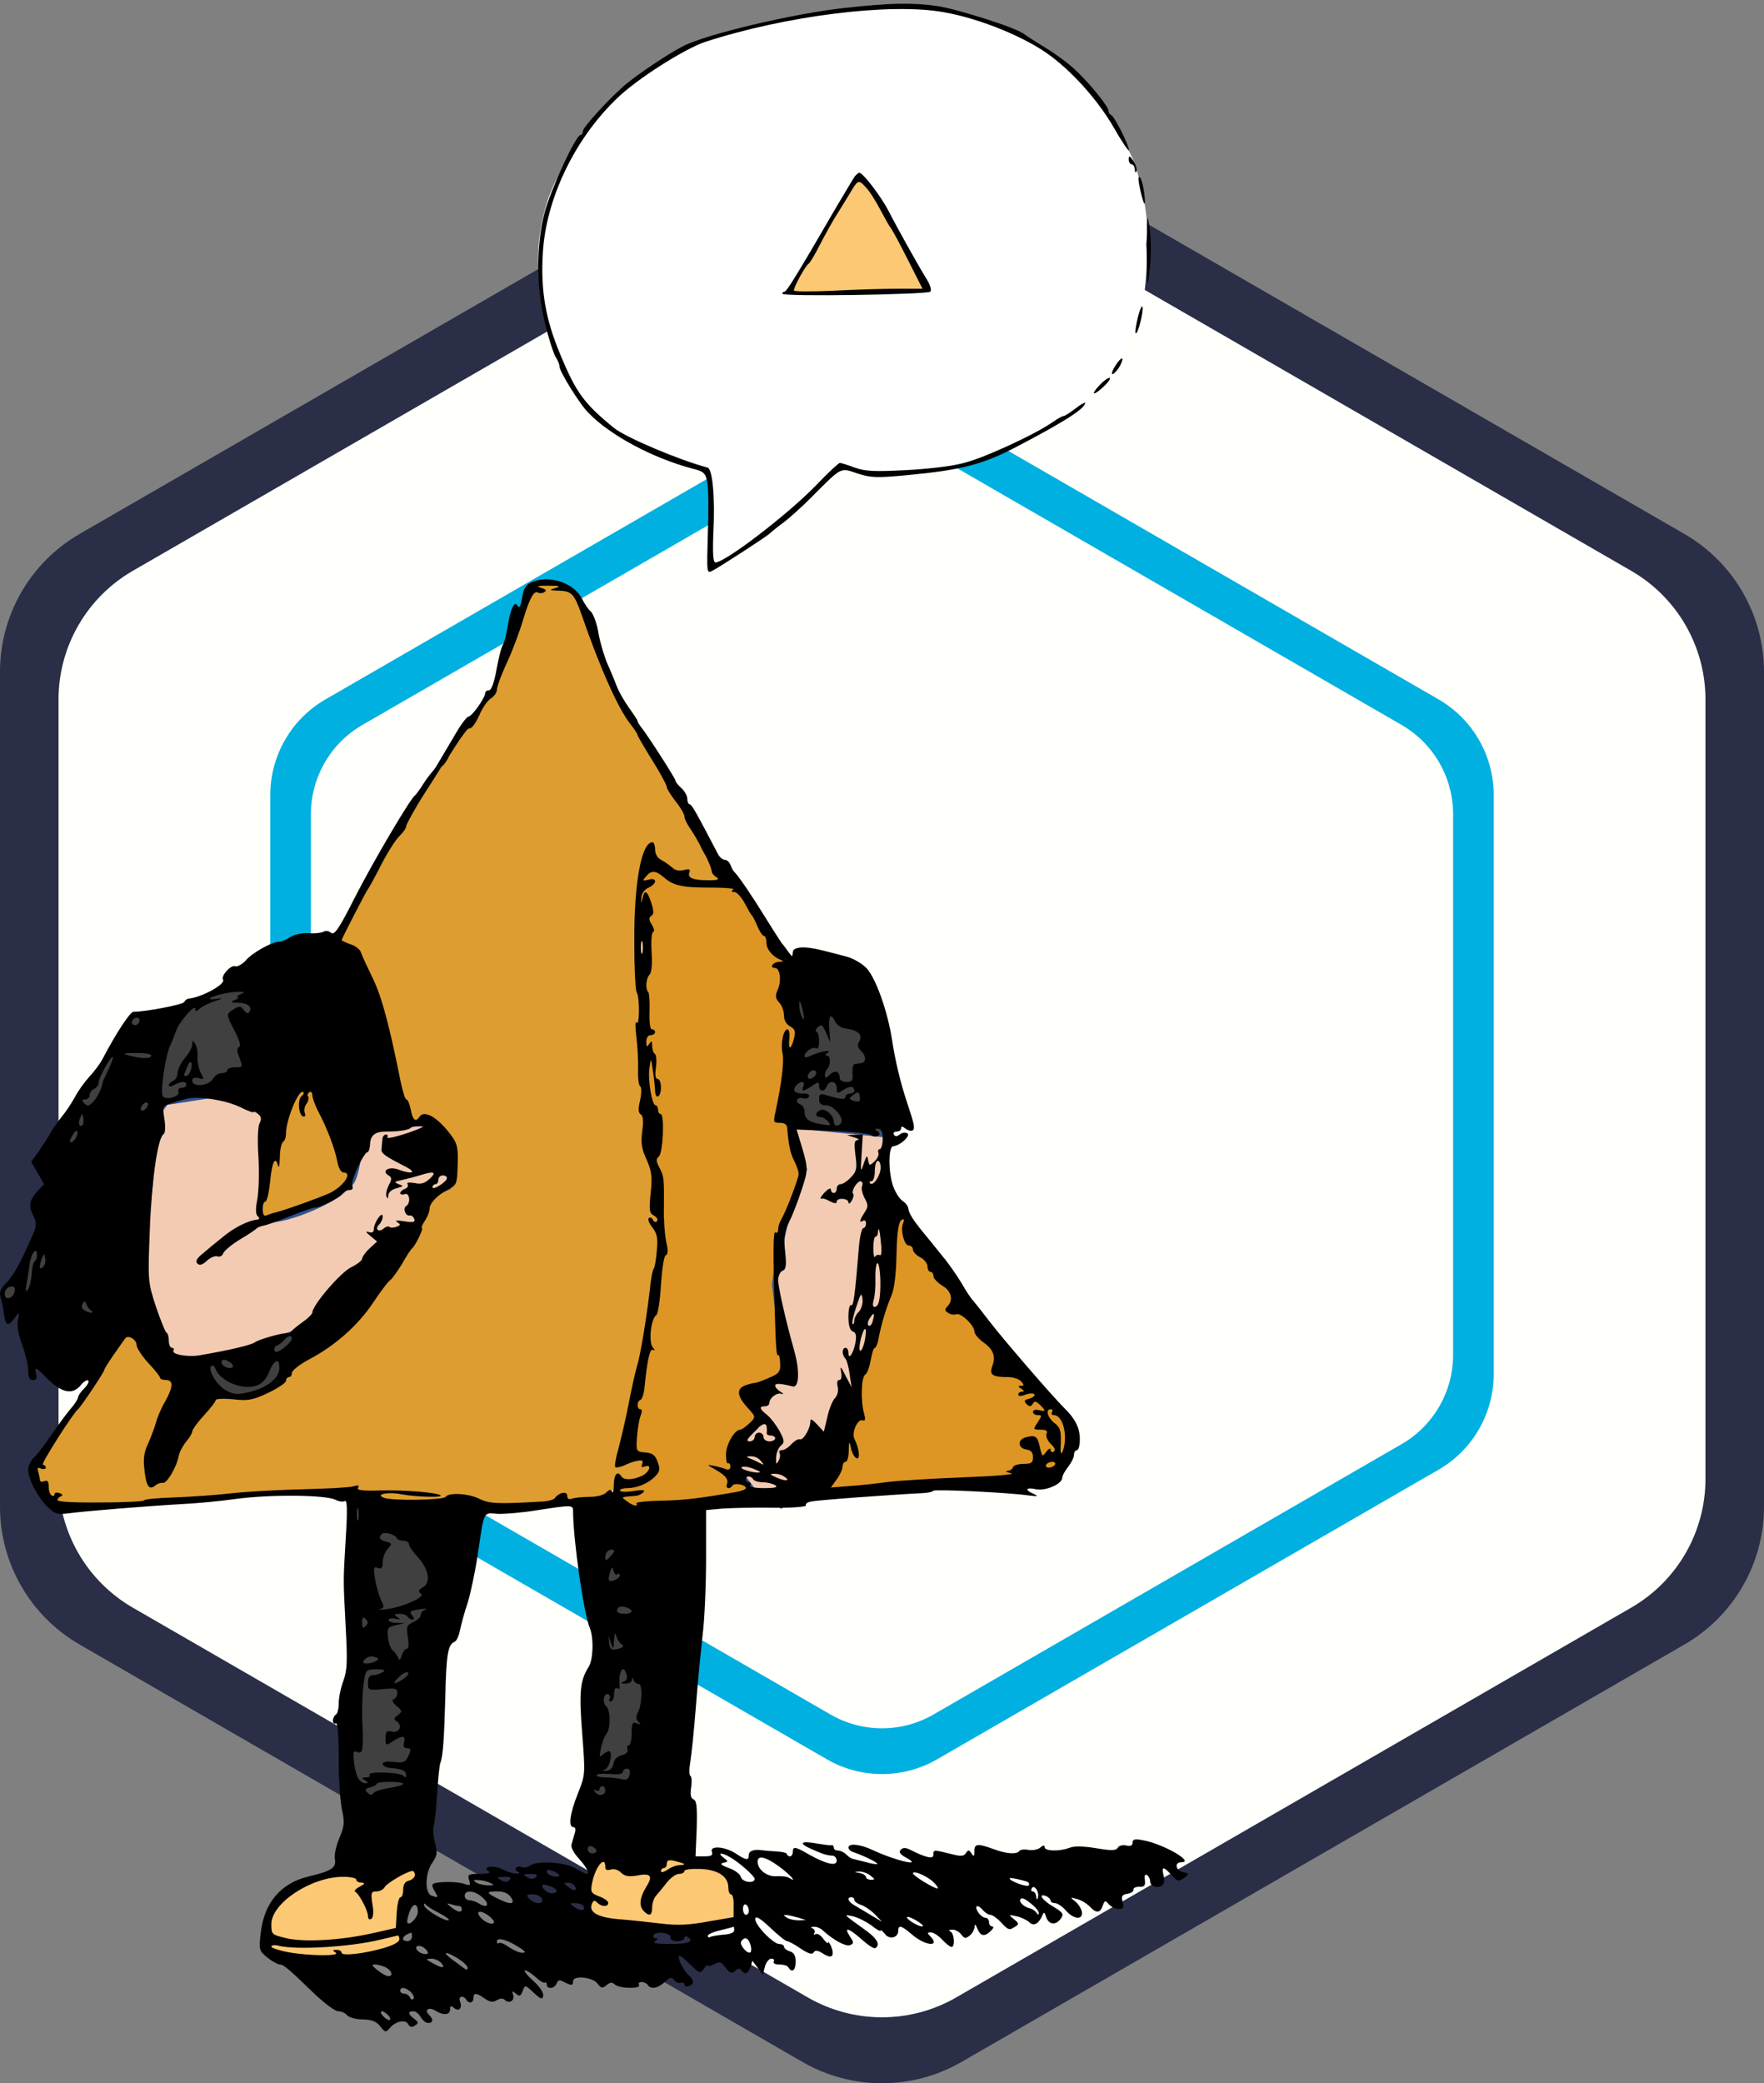 <svg width="1501" height="1772" xmlns="http://www.w3.org/2000/svg" xmlns:xlink="http://www.w3.org/1999/xlink" xml:space="preserve" overflow="hidden"><rect width="100%" height="100%" fill="#808080" stroke="none"/><defs><clipPath id="clip0"><rect x="304" y="452" width="1501" height="1772"/></clipPath><clipPath id="clip1"><rect x="303" y="452" width="1015" height="1732"/></clipPath><clipPath id="clip2"><rect x="303" y="452" width="1015" height="1732"/></clipPath><clipPath id="clip3"><rect x="303" y="452" width="1015" height="1732"/></clipPath><clipPath id="clip4"><rect x="303" y="452" width="1015" height="1732"/></clipPath></defs><g clip-path="url(#clip0)" transform="translate(-304 -452)"><path d="M1054.5 542C1077.6 542 1100.69 547.975 1121.39 559.924L1729.11 910.782C1770.5 934.68 1796 978.844 1796 1026.64L1796 1728.36C1796 1776.15 1770.5 1820.32 1729.11 1844.22L1121.39 2195.07C1080 2218.98 1029 2218.98 987.606 2195.07L379.891 1844.22C338.5 1820.32 313 1776.15 313 1728.36L313 1026.64C313 978.844 338.5 934.68 379.891 910.782L987.606 559.924C1008.3 547.975 1031.4 542 1054.5 542Z" fill="#FFFFFC" fill-rule="evenodd"/><path d="M1054.5 589.102C1032.67 589.102 1010.84 594.747 991.287 606.037L417.009 937.535C377.895 960.115 353.798 1001.84 353.798 1047L353.798 1710C353.798 1755.15 377.895 1796.88 417.009 1819.46L991.287 2150.96C1030.4 2173.55 1078.59 2173.55 1117.71 2150.96L1691.99 1819.46C1731.11 1796.88 1755.2 1755.15 1755.2 1710L1755.2 1047C1755.2 1001.84 1731.11 960.115 1691.99 937.535L1117.71 606.037C1098.15 594.747 1076.32 589.102 1054.5 589.102ZM1054.5 533C1077.88 533 1101.25 539.046 1122.2 551.138L1737.3 906.196C1779.19 930.38 1805 975.072 1805 1023.44L1805 1733.56C1805 1781.92 1779.19 1826.62 1737.3 1850.8L1122.2 2205.86C1080.31 2230.05 1028.69 2230.05 986.794 2205.86L371.703 1850.8C329.809 1826.62 304 1781.92 304 1733.56L304 1023.44C304 975.072 329.809 930.38 371.703 906.196L986.794 551.138C1007.74 539.046 1031.12 533 1054.5 533Z" fill="#2A2E47" fill-rule="evenodd"/><path d="M1054.5 826.917C1039.36 826.917 1024.22 830.832 1010.66 838.664L612.376 1068.61C585.249 1084.28 568.537 1113.22 568.537 1144.55L568.537 1604.45C568.537 1635.77 585.249 1664.72 612.376 1680.38L1010.66 1910.33C1037.79 1926 1071.21 1926 1098.34 1910.33L1496.62 1680.38C1523.75 1664.72 1540.46 1635.77 1540.46 1604.45L1540.46 1144.55C1540.46 1113.22 1523.75 1084.28 1496.62 1068.61L1098.34 838.664C1084.77 830.832 1069.64 826.917 1054.5 826.917ZM1054.5 788C1070.71 788 1086.93 792.194 1101.45 800.582L1528.05 1046.88C1557.1 1063.65 1575 1094.65 1575 1128.2L1575 1620.79C1575 1654.34 1557.1 1685.35 1528.05 1702.12L1101.45 1948.41C1072.4 1965.2 1036.6 1965.2 1007.54 1948.41L580.955 1702.12C551.899 1685.35 534 1654.34 534 1620.79L534 1128.2C534 1094.65 551.899 1063.65 580.955 1046.88L1007.54 800.582C1022.07 792.194 1038.28 788 1054.5 788Z" fill="#00B0E0" fill-rule="evenodd"/><g clip-path="url(#clip1)"><g clip-path="url(#clip2)"><g clip-path="url(#clip3)"><g clip-path="url(#clip4)"><path d="M2159.28 294.735C2128.66 301.116 2123.01 300.784 2102.57 311.087 2082.13 321.391 2053.31 341.531 2036.67 356.551 2020.03 371.574 2012.9 382.077 2002.72 401.219 1992.53 420.365 1981.55 432.061 1975.56 471.413 1969.57 510.762 1984.81 571.385 2000.32 596.642 2015.83 621.903 2018.36 625.16 2037.47 637.324 2056.57 649.488 2080.73 660.389 2114.95 669.629 2132.66 696.216 2112.89 741.083 2122.54 751.785 2141.78 748.13 2221.99 674.878 2230.38 669.227 2246.75 670.756 2263.93 679.067 2295.08 672.418 2352.2 666.571 2380.82 650.351 2417.3 629.345 2462.83 599.103 2495.98 556.494 2491.59 478.991 2494.12 456.39 2489.19 436.648 2482 410.793 2471.22 386.531 2453.51 356.021 2430.08 334.617 2406.65 313.214 2382.15 296.53 2337.02 283.967 2285.5 272.202 2203.89 278.782 2159.28 294.735Z" fill="#FFFFFF" fill-rule="evenodd" transform="matrix(1 0 0 1 -1212.26 180.347)"/><path d="M2246.28 423.274 2229.58 444.34 2206.53 484.914 2185.86 519.243 2216.47 521.195 2305.89 518.463 2294.37 500.518 2262.57 440.05 2246.28 423.274Z" fill="#FCC873" fill-rule="evenodd" transform="matrix(1 0 0 1 -1212.26 180.347)"/><path d="M486.007 165.038C487.498 165.038 485.511 161.8 481.284 157.814 472.339 149.345 469.357 150.092 477.557 158.81 480.788 162.298 484.516 165.038 486.007 165.038ZM496.93 181.459C497.426 180.712 496.184 177.224 493.948 173.488 491.462 170.001 488.976 167.759 488.23 168.257 487.735 169.004 488.976 172.492 491.462 175.979 493.698 179.715 496.184 181.957 496.93 181.459ZM513.472 225.64C513.731 225.908 513.933 225.878 514.06 225.504 515.301 222.017 510.083 201.342 508.342 203.086 507.597 203.584 508.592 209.562 510.083 216.288 511.387 221.332 512.692 224.834 513.472 225.64ZM518.574 300.773C518.902 300.559 519.426 297.301 520.263 291.697 521.505 281.484 521.505 267.784 520.263 256.824 518.027 239.388 518.027 240.384 518.027 273.264 518.027 289.081 518.027 297.426 518.308 299.947 518.378 300.578 518.463 300.844 518.574 300.773ZM512.07 335.479C513.311 333.985 515.052 327.507 515.797 320.535 517.288 307.581 514.552 312.812 511.324 329.253 510.329 334.481 510.579 336.973 512.07 335.479ZM503.162 353.263C503.749 353.077 504.745 351.895 506.359 349.653 508.349 346.664 509.59 342.678 509.094 340.934 508.349 339.191 507.603 339.69 507.603 342.428 507.354 344.671 506.359 346.664 504.871 346.664 503.626 346.664 502.385 348.658 502.385 350.897 502.385 352.641 502.571 353.453 503.162 353.263ZM306.925 483.252C318.852 483.467 328.669 482.785 339.601 481.291 357.246 478.549 406.697 462.856 413.156 457.625 415.146 456.131 423.596 450.651 431.796 445.669 439.996 440.688 451.178 432.469 456.646 427.238 469.069 415.778 485.223 395.853 485.223 392.116 485.223 390.622 486.215 389.124 487.46 388.628 490.192 387.63 502.615 362.97 502.615 358.737 502.615 356.993 496.652 365.712 489.696 377.917 477.02 399.836 456.892 423.002 436.515 438.445 415.642 454.388 376.379 470.579 345.069 476.06 299.595 484.279 210.633 473.068 142.296 450.9 124.653 445.17 82.656 418.52 66.256 402.078 30.472 367.455 6.617 317.139 3.883 271.555 1.895 239.672 6.12 215.012 18.544 185.37 32.212 152.241 38.921 143.274 64.516 122.35 74.953 114.13 119.683 95.199 144.035 88.723 148.26 87.727 150.497 63.316 149.005 33.923 148.26 15.491 148.757 8.018 150.745 8.018 158.945 8.018 212.372 48.869 236.476 73.778 246.416 84.239 255.611 92.709 256.604 92.709 257.598 92.709 263.314 90.965 269.278 88.723 278.224 85.485 286.176 85.236 311.274 86.481 328.419 87.228 350.287 89.719 359.732 91.961 376.132 95.448 423.097 116.87 438.256 127.83 441.983 130.321 445.71 132.563 446.952 132.563 447.947 132.563 452.42 135.303 457.142 139.039 461.615 142.527 465.342 144.52 465.342 143.772 465.342 139.039 447.947 127.83 406.946 106.408 378.369 91.463 360.228 86.73 315.996 82.496 287.915 79.756 283.194 80.005 271.514 83.742 256.604 88.723 258.841 89.968 231.755 62.818 224.3 55.345 213.615 45.63 208.148 41.645 202.681 37.66 197.711 33.425 196.965 32.678 195.226 30.685 154.969 4.531 148.26 1.043 143.29-1.697 143.29-1.448 144.284 32.927 145.029 51.858 144.781 71.287 143.787 76.269 142.296 83.99 140.805 85.485 131.611 87.727 97.567 96.694 61.535 115.874 42.897 135.054 35.442 142.277 18.047 170.425 18.047 174.659 18.047 176.403 16.556 180.139 14.569 183.128 12.829 186.117 8.605 199.07 5.622 211.774-1.832 242.661-1.832 278.031 5.374 305.681 10.593 325.359 31.963 371.688 35.939 371.688 36.933 371.688 37.927 373.185 37.927 374.929 37.927 378.416 63.274 405.815 75.699 415.778 86.881 424.746 110.24 440.438 122.665 446.914 141.799 457.126 217.342 475.062 261.574 479.793 280.957 481.913 294.997 483.034 306.925 483.252Z" fill-rule="evenodd" transform="matrix(1 0 0 -1 762.037 938.449)"/><path d="M60.913 99.693C59.688 97.966 50.872 83.155 41.321 66.864 11.933 16.262 2.871 1.699 1.157 1.452-0.067 1.452-0.802 0.712-0.802-0.276-0.802-2.991 122.383-1.016 125.077 1.452 126.301 2.686 125.077 7.129 122.138 11.819 114.791 23.668 97.403 54.769 89.322 70.567 82.954 82.662 67.77 102.655 64.587 102.655 64.097 102.655 62.382 101.174 60.913 99.693ZM71.199 89.079C74.138 85.871 79.036 77.725 82.464 71.307 85.893 64.889 89.811 57.731 91.281 55.756 92.995 53.782 99.607 41.193 106.22 28.111L118.465 3.921 96.178 3.921C83.934 3.921 59.199 3.18 41.566 2.193 23.688 1.452 8.994 1.452 8.994 2.44 8.994 5.648 18.79 23.421 21.239 24.902 22.708 25.889 27.117 33.294 31.28 41.687 35.688 50.079 42.545 62.668 46.954 69.333 51.117 76.244 56.505 84.636 58.709 88.586 63.852 96.731 64.587 96.731 71.199 89.079Z" fill-rule="evenodd" transform="matrix(1 0 0 -1 970.523 701.542)"/><path d="M2027.92 1545.97 2081.68 1563.59 2151.48 1549.17 2392.98 1529.15 2416.25 1525.14 2427.48 1503.52 2429.09 1479.49 2373.73 1425.02 2324.78 1357.75 2272.63 1283.26 2269.42 1255.22 2273.43 1213.58 2251.77 1125.47 2188.39 1084.62 2145.87 1021.35C2127.41 1026.42 2072.05 1008.27 2067.24 1001.33 2057.88 1004.26 2058.95 1038.44 2062.42 1045.38 2062.69 1071.01 2062.96 1096.64 2063.23 1122.27L2059.21 1151.1 2064.83 1194.35 2067.24 1249.62 2076.06 1270.44 2077.67 1322.5 2071.25 1368.96 2048.78 1472.28 2056 1509.12 2075.26 1518.73 2027.92 1545.97Z" fill="#DD9524" fill-rule="evenodd" transform="matrix(1 0 0 1 -1212.26 180.347)"/><path d="M1976 767.579 2002.1 771.303 2010.09 783.009 2020.74 811.747 2041.51 858.573 2090.51 944.779 2141.64 1023.54 2104.89 1023.01 2069.21 1002.25 2062.82 1024.07 2060.68 1061.32 2059.08 1071.43 2064.94 1094.31 2062.28 1147.52 2067.08 1214.04 2068.11 1256.05 2071.33 1256.08 2077.73 1295.46C2077.9 1314.62 2078.08 1333.77 2078.26 1352.93L2048.43 1510.44 2069.21 1510.97 2073.47 1518.96 2067.08 1531.19 2042.58 1534.39 2028.2 1548.22 1959.49 1555.67 1865.22 1557.27 1781.07 1539.71 1672.95 1546.63 1606.91 1552.48 1566.43 1550.88 1550.99 1536.52 1547.79 1516.83 1563.77 1496.07 1595.19 1448.18 1623.42 1389.11 1695.32 1455.1 1731.54 1461.49 1750.71 1451.37 1765.62 1430.62 1861.49 1333.24 1882.26 1291.73 1904.1 1273.64 1895.05 1254.48 1896.46 1254.49 1881.73 1227.88 1872.14 1227.88 1846.05 1219.36C1834.06 1223.89 1827.32 1265.22 1809.3 1280.02 1788.62 1293.77 1760.74 1310.8 1737.93 1308.23L1760.3 1168.28 1823.1 1123.06 1816.75 1123.58 1784.8 1095.38 1857.23 978.306 1883.33 932.008 1916.35 887.842 1936.59 859.637 1942.98 843.142 1960.56 786.736 1976 767.579Z" fill="#DE9D30" fill-rule="evenodd" transform="matrix(1 0 0 1 -1212.26 180.347)"/><path d="M2049.04 1566.84 2100.36 1656.55 2055.46 1831.68 2023.38 1860.51 2008.95 1836.48C2010.2 1812.81 2015.19 1789.14 2016.44 1765.47L2014.83 1739.84 2028.73 1670.43 2019.11 1572.18 2049.04 1566.84ZM1818.12 1545.49 1864.09 1570.05 1898.3 1593.54 1881.19 1702.46 1884.4 1800.71 1810.63 1832.74 1814.91 1764.4 1814.91 1701.4 1813.84 1604.22 1818.12 1545.49ZM1775.35 1399.72 1765.73 1437.1 1734.72 1460.59 1702.65 1460.59 1676.46 1433.36 1736.86 1415.21 1775.35 1399.72ZM1648.18 1205.64 1648.23 1207.32C1648.34 1208.24 1648.51 1208.81 1648.68 1209.18L1649.07 1209.78 1648.18 1205.64ZM2189.9 1102.45 2206.6 1104.11 2242.28 1117.27 2271.15 1160.52 2271.15 1235.23 2189.56 1227.11 2189.36 1226.19 2186.95 1203.77 2196.58 1174.94 2202.99 1150.11 2188.56 1124.48 2189.9 1102.45ZM1727.91 1099.25 1766 1175.33 1683.81 1199.76 1649.33 1210.97C1649.3 1210.84 1649.27 1210.7 1649.24 1210.56L1647.75 1213.89C1646.54 1216.34 1644.54 1220.43 1641.31 1227.39 1628.42 1255.22 1615.59 1365.48 1598.01 1390.38 1580.44 1415.27 1548.97 1379.57 1535.87 1376.76 1522.77 1373.96 1518.77 1379.63 1519.43 1373.56 1520.1 1367.48 1532.06 1353.8 1539.88 1340.32 1547.7 1326.84 1561.06 1310.55 1566.34 1292.67 1571.62 1274.78 1565.47 1252.42 1571.55 1233 1577.63 1213.58 1593.53 1192.29 1602.82 1176.14 1612.11 1159.98 1620.4 1141.7 1627.28 1136.09 1630.72 1133.29 1634.06 1132.09 1636.98 1132.99 1639.89 1133.89 1642.38 1136.89 1644.12 1142.5L1646.17 1154.15 1681.4 1124.88 1727.91 1099.25Z" fill="#404040" fill-rule="evenodd" transform="matrix(1 0 0 1 -1212.26 180.347)"/><path d="M2189.04 1228.98 2270.33 1237.04 2270.33 1239.2C2270.6 1255.64 2270.86 1272.07 2271.13 1288.51L2272.73 1359.28 2258.35 1407.8 2242.37 1455.51 2208.01 1527.08 2180.85 1552.53 2156.88 1539.01 2144.9 1523.11 2147.3 1497.66 2159.28 1485.73 2160.08 1464.26 2172.06 1445.17 2188.04 1441.99 2180.85 1410.98 2175.26 1364.06 2178.45 1340.2 2186.45 1303.62 2200.82 1266.24 2191.24 1239.2ZM1718.28 1199.97 1742.25 1218.53C1746.15 1223.47 1743.67 1231.6 1747.57 1236.55 1748.37 1250.95 1730.97 1301.59 1740.65 1308.12 1750.32 1314.66 1803.14 1293.28 1810.95 1281.09 1824.09 1277.02 1819.56 1232.05 1831.72 1229.66L1877 1227.54 1899.9 1259.88 1897.77 1281.62 1879.13 1290.1 1869.01 1321.91 1777.4 1401.43 1715.08 1423.7 1665.02 1439.07 1634.66 1374.4 1650.1 1219.58 1657.56 1209.51ZM2189.64 1100.83 2206.02 1106.85 2189.37 1105.2Z" stroke="#2F528F" stroke-width="4.212" stroke-miterlimit="8" fill="#F2CBB2" fill-rule="evenodd" transform="matrix(1 0 0 1 -1212.26 180.347)"/><path d="M1878.28 1852.83 1868.13 1878.26 1859.05 1897.19 1856.91 1923.16 1864.39 1928.57 1805.1 1942.64 1742.61 1933.98 1740.48 1904.77 1760.24 1879.88 1788.01 1869.06 1814.18 1855.53ZM2032.63 1844.72 2075.9 1848.5 2107.41 1851.75 2137.85 1866.9 2144.8 1886.37 2141.06 1908.01 2092.45 1912.88 2017.15 1913.42 2015.54 1880.96 2020.88 1856.62Z" fill="#FCC873" fill-rule="evenodd" transform="matrix(1 0 0 1 -1212.26 180.347)"/><path d="M325.112 17.091C323.615 17.091 323.864 15.351 325.611 13.363 327.355 11.374 329.847 9.634 331.095 9.634 332.589 9.634 332.339 11.374 330.596 13.363 328.852 15.351 326.357 17.091 325.112 17.091ZM343.496 36.854C341.749 37.102 340.565 36.356 340.565 34.492 340.565 33.249 342.062 32.006 344.055 32.006 346.048 32.006 348.045 30.515 348.79 29.023 349.289 27.283 350.787 26.537 351.782 27.532 352.78 28.526 351.782 31.012 349.788 33.249 347.546 35.362 345.24 36.605 343.496 36.854ZM319.129 56.864C315.889 56.864 316.388 55.87 321.372 51.892 324.863 49.158 328.852 46.921 330.346 46.921 334.832 46.921 333.587 51.395 328.353 54.378 325.611 55.621 321.622 56.864 319.129 56.864ZM366.988 61.836C362.003 61.587 362.003 61.338 367.986 58.107 376.211 53.384 379.449 53.384 375.463 58.107 373.719 60.096 369.979 61.836 366.988 61.836ZM379.699 66.621C378.577 66.497 379.948 64.695 384.437 61.338 388.423 58.355 393.161 54.876 394.905 53.633 396.898 52.141 397.896 52.141 397.896 54.13 397.896 55.621 394.156 59.101 389.92 61.836 384.437 65.192 380.82 66.745 379.699 66.621ZM356.738 72.742C355.645 72.835 354.773 72.525 354.274 71.779 353.528 70.536 355.022 68.299 357.764 66.807 360.506 65.564 363.248 65.316 363.996 66.31 364.496 67.305 362.998 69.542 360.506 71.282 359.135 72.152 357.827 72.649 356.738 72.742ZM424.272 78.242C423.337 78.009 422.822 77.434 422.822 76.502 422.822 74.762 423.571 74.265 424.316 75.01 425.314 76.005 429.054 74.513 432.791 71.779 436.781 69.044 441.765 66.807 444.507 66.807 447.748 66.807 447.249 68.05 441.516 71.53 433.666 76.564 427.074 78.941 424.272 78.242ZM634.942 78.988C633.571 79.423 632.077 78.615 630.706 76.502 628.96 73.519 636.19 65.067 638.682 67.305 639.431 68.299 639.431 71.282 638.433 74.016 637.561 76.875 636.313 78.553 634.942 78.988ZM338.322 81.474 323.615 77.994C298.441 71.779 252.078 69.044 237.122 72.773 233.633 73.768 230.891 73.27 230.891 72.027 230.891 71.033 237.372 68.796 245.348 67.305 263.046 64.073 290.714 63.824 285.479 67.056 282.737 68.796 282.737 69.293 286.476 69.293 288.719 69.293 290.714 68.299 290.714 66.807 290.714 63.824 310.156 66.062 327.105 71.033 334.582 73.27 339.819 76.005 339.819 78.242 339.819 80.231 339.071 81.722 338.322 81.474ZM564.527 83.68C561.1 84.146 557.3 83.711 556.175 81.971 555.43 80.479 556.175 79.237 557.922 79.237 560.165 79.237 560.165 78.49 557.423 76.751 554.681 75.01 558.671 74.265 570.633 74.265 585.839 74.265 591.323 76.502 584.841 80.479 583.597 81.225 582.349 80.728 582.349 79.485 582.349 77.994 579.607 76.751 576.117 76.751 572.38 76.751 570.134 77.994 570.633 79.982 571.009 81.847 567.954 83.214 564.527 83.68ZM350.038 83.959C342.312 81.722 340.315 76.751 346.797 76.751 348.79 76.751 350.537 78.49 350.537 80.479 350.537 82.468 350.287 84.208 350.038 83.959ZM624.225 88.931C623.725 88.683 618.741 87.439 613.008 85.948 607.025 84.705 602.29 82.468 602.29 81.225 602.29 79.982 603.288 79.485 604.283 80.231 605.531 80.976 610.516 81.722 615.5 82.219 620.984 82.468 624.724 83.959 624.724 85.948 624.724 87.688 624.474 88.931 624.225 88.931ZM773.906 97.072C772.598 97.507 771.789 97.507 771.789 96.885 771.789 94.648 783.751 87.937 785.249 89.428 785.994 89.925 783.006 92.411 779.016 94.648 777.023 95.767 775.216 96.637 773.906 97.072ZM669.591 98.874C666.35 99.123 666.35 98.874 669.591 96.637 671.584 95.394 676.072 94.4 679.56 94.4L685.792 94.648 679.56 96.637C676.072 97.631 671.584 98.626 669.591 98.874ZM407.928 101.671C406.434 101.36 406.494 99.62 409.113 96.637 413.349 91.914 420.33 89.925 420.33 93.157 420.33 94.151 418.337 96.388 416.091 98.128 412.477 100.863 409.426 101.981 407.928 101.671ZM352.935 107.45C351.472 107.326 349.665 105.213 348.294 101.111 346.797 96.885 346.048 92.908 346.797 92.162 349.04 89.925 355.522 97.134 355.522 101.857 355.522 105.71 354.4 107.574 352.935 107.45ZM634.693 107.823C633.448 108.568 632.2 107.077 632.2 104.343 632.2 101.36 633.448 99.123 634.693 99.123 636.19 99.123 637.188 100.614 637.188 102.603 637.188 104.591 636.19 107.077 634.693 107.823ZM380.728 108.6C380.76 108.258 381.818 107.326 383.938 105.586 389.671 101.111 392.912 100.614 392.912 104.094 392.912 105.586 391.914 106.58 390.666 106.58 389.421 106.58 386.18 107.325 383.688 108.072 381.695 108.693 380.697 108.942 380.728 108.6ZM360.974 108.631C360.756 108.445 360.756 107.823 361.005 106.829 362.003 103.1 379.948 92.66 381.945 94.648 382.44 95.394 378.704 97.879 373.719 100.614 368.482 103.1 363.248 106.58 362.253 107.823 361.627 108.569 361.191 108.817 360.974 108.631ZM489.374 109.066C484.389 109.066 484.389 109.066 488.875 105.586 494.112 101.857 498.847 102.603 496.355 106.829 495.357 108.072 492.365 109.066 489.374 109.066ZM871.71 112.546C869.935 113.416 868.874 113.292 868.251 112.297 866.757 110.06 871.492 105.586 876.477 104.591 878.473 104.094 880.965 102.354 881.96 100.863 882.959 99.123 883.954 98.874 883.954 100.365 883.954 101.857 881.96 104.591 879.468 106.829 875.978 109.812 873.485 111.676 871.71 112.546ZM724.427 114.037C720.44 114.037 721.439 110.557 726.423 107.574L740.631 99.123 750.6 93.157 744.368 99.62C740.881 103.1 735.643 106.58 732.655 107.574 729.414 108.568 726.922 110.557 726.922 111.8 726.922 113.043 725.924 114.037 724.427 114.037ZM453.481 116.523C447.997 116.523 447.498 116.026 450.24 112.795 451.987 110.806 455.474 109.066 457.966 109.066 460.958 109.066 461.956 110.309 461.207 112.795 460.212 114.783 456.971 116.523 453.481 116.523ZM400.357 118.854C397.46 119.071 395.404 117.89 395.404 115.28 395.404 113.292 397.148 111.552 399.141 111.552 401.137 111.552 405.124 110.309 407.865 108.568 415.096 104.094 417.089 108.32 410.358 114.037 406.993 117.02 403.257 118.636 400.357 118.854ZM423.571 119.009C413.349 119.009 413.349 118.014 423.321 113.043 434.538 107.325 438.774 107.823 434.787 114.037 432.545 117.269 428.805 119.009 423.571 119.009ZM879.98 122.625C879.25 122.893 878.533 122.675 877.974 121.743 876.976 120.252 877.475 119.009 878.719 119.009 880.217 119.009 881.461 117.02 881.711 114.783 881.711 112.297 882.459 111.552 882.959 113.292 884.453 116.647 882.162 121.821 879.98 122.625ZM462.205 124.882C461.27 124.789 461.207 124.105 461.706 122.738 463.45 118.263 470.431 115.777 473.173 118.512 474.667 120.003 472.424 121.992 467.939 123.483 464.947 124.478 463.14 124.975 462.205 124.882ZM483.145 126.466C479.405 126.218 479.405 125.969 483.641 122.738 488.875 118.761 491.617 119.506 488.875 123.732 488.129 125.224 485.388 126.466 483.145 126.466ZM406.621 128.703C402.382 128.952 402.382 128.455 405.373 126.466 407.369 125.224 411.855 124.229 415.345 124.229 421.078 124.229 421.078 124.478 416.59 126.466 413.848 127.709 409.363 128.703 406.621 128.703ZM860.377 130.362C859.527 130.428 859.028 130.381 859.028 130.195 859.028 127.709 874.234 122.241 875.479 124.229 876.227 125.472 875.232 126.963 873.485 127.461 868.627 128.952 862.922 130.164 860.377 130.362ZM429.054 131.438C422.573 131.189 422.073 130.941 426.063 128.703 429.553 126.715 431.547 126.715 433.54 128.703 435.533 130.692 434.288 131.438 429.054 131.438ZM451.488 133.923C445.006 133.675 444.507 133.427 448.496 131.189 451.987 129.201 453.98 129.201 455.973 131.189 457.966 133.178 456.722 133.923 451.488 133.923ZM778.915 135.167C777.598 135.369 776.774 135.167 776.774 134.421 776.774 132.432 794.719 121.495 797.71 121.495 798.708 121.495 797.46 123.732 794.968 126.218 791.231 130.319 782.864 134.561 778.915 135.167ZM730.659 135.912C726.423 135.664 726.423 135.664 731.408 134.67 734.399 134.172 736.891 132.432 736.891 131.189 736.891 129.946 738.884 128.952 741.127 128.952 744.867 128.952 744.617 129.449 740.382 132.681 737.889 134.67 733.401 136.161 730.659 135.912ZM351.036 136.409C346.797 136.409 329.348 126.218 327.355 122.738 326.357 120.749 323.119 119.009 320.377 119.009 315.889 119.009 315.391 118.014 316.887 108.072 318.131 101.111 317.635 96.637 315.889 95.642 314.394 94.648 313.147 95.642 313.147 97.879 313.147 102.851 305.42 117.269 302.18 118.761 300.933 119.257 302.678 121.246 305.919 122.986 310.655 125.472 310.904 126.218 307.663 126.466 305.171 126.466 303.177 127.709 303.177 128.952 303.177 130.444 298.191 131.438 291.96 131.438 264.79 131.438 230.891 109.066 230.891 91.168 230.891 82.468 231.14 82.219 243.603 79.237 259.057 75.508 290.963 77.496 318.131 83.711L336.828 87.937 337.573 101.111C338.073 108.072 339.32 114.037 340.814 114.037 342.062 114.037 343.057 117.02 343.057 120.5 343.057 124.726 344.554 127.461 348.045 128.206 350.787 128.952 353.029 131.189 353.029 132.929 353.029 134.918 352.031 136.409 351.036 136.409ZM466.94 137.342C465.819 137.404 465.197 137.031 465.197 136.161 465.197 133.178 471.429 130.692 475.415 131.935 476.913 132.432 475.415 134.172 471.679 135.912 469.682 136.783 468.062 137.28 466.94 137.342ZM513.646 144.045C511.075 144.815 505.702 136.285 503.832 126.218 502.337 118.512 502.833 117.518 509.814 114.783 514.05 113.292 517.541 110.806 517.541 109.314 517.541 105.586 511.807 105.834 508.071 109.563 505.825 111.8 504.83 111.303 503.582 108.32 500.84 101.36 508.567 96.885 526.515 95.394 535.988 94.648 552.189 92.908 562.408 91.665 576.616 89.925 586.089 90.422 602.54 93.405L624.225 97.134 624.225 106.829C624.474 112.297 623.476 116.523 621.982 116.523 620.734 116.523 619.739 119.257 619.739 122.241 619.739 131.686 611.264 137.404 596.058 138.15 588.332 138.398 582.349 137.652 582.349 136.409 582.349 134.918 580.356 133.923 577.614 133.923 575.122 133.923 570.383 130.444 567.146 126.218 563.905 121.992 559.666 117.02 558.172 115.28 556.425 113.292 554.931 109.066 554.931 105.586 554.931 98.626 552.688 97.383 547.95 102.106 543.465 106.58 544.213 113.54 549.946 122.986 555.929 132.432 553.683 134.918 541.471 132.432 534.99 131.438 531.499 131.935 528.508 134.918 526.265 137.404 522.525 138.398 519.783 137.652 516.546 136.658 515.048 137.155 515.048 139.89 515.048 142.5 514.502 143.789 513.646 144.045ZM568.921 145.327C567.831 144.985 567.392 144.116 567.392 142.624 567.392 140.635 566.397 138.895 564.9 138.895 563.655 138.895 562.408 137.652 562.408 136.161 562.408 134.918 564.9 135.415 567.891 137.404 570.883 139.641 575.621 141.381 578.363 141.381 581.104 141.381 582.598 141.878 582.099 142.375 581.6 142.873 578.113 143.867 574.373 144.861 571.754 145.483 570.011 145.669 568.921 145.327ZM646.074 147.452C645.148 146.943 644.665 145.918 644.665 144.364 644.665 137.404 652.89 131.189 661.116 131.935 665.105 132.184 669.84 131.686 671.584 130.444 678.066 126.466 674.076 131.438 665.352 138.398 655.632 145.856 648.857 148.978 646.074 147.452ZM613.602 151.138C612.385 151.076 612.758 149.957 615.5 147.844 619.989 144.364 619.989 144.364 615.5 143.37 612.259 142.624 613.507 141.381 620.238 138.895 625.223 137.155 629.958 133.675 630.457 131.189 631.701 126.715 642.173 125.472 642.173 129.698 642.173 131.935 629.209 143.618 621.233 148.093 617.62 150.206 614.815 151.2 613.602 151.138ZM503.832 157.29C501.589 158.036 500.092 157.29 500.092 155.053 500.092 153.064 501.838 151.324 503.832 151.324 505.825 151.324 507.572 152.319 507.572 153.562 507.572 154.804 505.825 156.296 503.832 157.29ZM512.556 208.497C511.308 208.497 510.064 207.255 510.064 205.763 510.064 204.52 508.816 204.023 507.073 205.017 505.329 206.012 505.079 205.763 506.074 204.023 508.567 199.797 515.048 200.294 515.048 204.769 515.048 206.757 514.05 208.497 512.556 208.497ZM331.84 212.226C325.611 212.226 320.624 211.481 320.624 210.735 320.624 209.74 318.131 208.497 315.141 207.503 310.655 206.509 310.156 205.514 312.649 203.029 314.892 200.792 316.388 200.543 317.635 202.531 318.63 204.023 324.613 206.012 331.344 207.006 337.823 208 343.057 209.492 343.057 210.486 343.057 211.481 338.073 212.226 331.84 212.226ZM533.495 223.412C531.499 223.412 530.005 222.169 530.005 220.678 530.005 218.938 525.766 218.192 518.788 218.938 512.556 219.435 507.572 218.938 507.572 217.944 507.572 216.701 511.308 215.955 515.797 215.955 520.033 215.955 526.265 215.209 529.007 214.463 532.996 213.469 534.74 214.463 535.738 218.192 536.484 221.672 535.738 223.412 533.495 223.412ZM345.707 305.381C344.118 305.07 341.686 303.703 339.57 301.466 337.327 299.477 335.58 296.992 335.58 296.494 335.58 294.755 345.053 300.223 346.797 302.958 348.045 304.946 347.296 305.692 345.707 305.381ZM530.943 307.805C528.524 309.389 526.142 302.585 527.263 293.263 527.762 291.523 526.764 290.777 525.267 291.771 523.523 292.766 522.525 290.777 522.525 287.048 522.525 283.568 521.281 280.585 519.783 280.585 518.539 280.585 517.79 281.58 518.788 282.823 519.537 284.066 519.038 285.806 517.79 286.551 514.05 288.788 512.057 279.84 515.547 276.857 519.537 273.874 519.783 257.716 516.047 252.993 514.3 251.004 512.307 245.536 511.308 240.813 509.814 233.604 510.064 232.609 512.806 235.344 514.549 236.836 517.042 238.327 518.04 238.327 521.78 238.327 519.038 224.655 515.048 222.915 512.307 221.424 512.556 221.175 516.296 221.672 519.287 221.921 521.53 224.406 522.029 227.886 522.525 231.367 525.267 233.852 529.007 234.847 532.996 235.841 534.74 237.83 533.991 239.818 533.246 241.807 533.742 243.298 534.99 243.298 536.484 243.298 537.482 247.773 537.482 253.49 537.482 262.19 538.231 263.433 541.97 261.942 545.208 260.699 545.458 260.947 543.215 263.433 540.972 265.422 540.972 267.908 542.716 271.139 546.456 278.099 546.955 295.5 543.465 295.5 541.721 295.5 539.725 296.992 539.225 298.732 538.231 301.217 537.731 301.217 537.731 298.732 537.482 296.992 534.99 295.749 531.998 295.749 528.009 295.997 527.513 296.494 530.255 297.24 532.996 297.986 533.991 299.974 533.246 303.206 532.561 305.816 531.749 307.277 530.943 307.805ZM320.377 307.929C311.652 307.929 311.153 307.432 309.657 297.489 308.162 288.291 307.663 269.648 308.661 255.727 308.91 253.739 308.661 248.519 308.661 244.044 308.162 237.581 307.414 236.338 303.924 237.581 300.435 239.073 300.186 237.581 301.432 227.141 303.177 215.706 306.168 210.983 311.901 210.983 313.396 210.983 312.649 212.226 310.655 213.469 307.414 215.458 307.663 215.955 311.402 215.955 313.895 215.955 315.391 216.949 314.394 218.192 312.399 221.424 341.313 220.429 343.556 217.198 344.804 215.706 345.552 215.706 345.552 217.695 345.552 221.672 342.561 223.164 333.338 223.909 329.098 224.158 325.611 225.649 325.611 227.39 325.611 229.129 328.852 229.875 335.081 229.129 343.307 228.135 345.053 228.881 347.546 234.35 350.038 239.818 349.788 240.813 346.547 240.813 343.806 240.813 342.811 242.304 343.806 245.784 345.303 251.75 342.561 251.999 334.336 246.779 328.353 242.801 328.103 242.801 328.103 249.513 328.103 255.23 329.098 255.976 333.338 254.982 339.32 253.242 343.057 259.953 337.823 263.433 334.832 265.422 335.081 266.416 338.572 268.902 342.561 272.134 342.312 272.631 337.327 276.857 333.837 279.84 333.088 281.828 335.081 282.574 336.828 283.071 338.073 285.557 338.073 287.794 338.073 291.771 336.329 292.02 325.611 291.026 313.396 290.031 313.147 290.031 313.147 296.494 313.147 300.969 314.394 302.958 317.635 302.958 319.878 302.958 323.615 304.201 325.611 305.443 328.353 307.183 327.105 307.929 320.377 307.929ZM318.381 318.618C315.64 319.363 312.15 318.368 310.405 316.381 308.162 313.646 308.411 312.901 312.15 312.901 314.892 312.901 318.381 313.895 320.128 315.138 322.869 316.631 322.37 317.376 318.381 318.618ZM523.305 338.006C523.024 337.387 522.775 335.647 522.525 332.788 522.029 324.585 522.029 324.335 519.783 330.302L517.79 336.515 518.289 330.302C518.788 325.58 520.033 324.335 523.773 324.831 530.255 326.076 531.749 327.566 528.258 329.803 526.764 330.798 525.021 333.783 524.272 336.515 523.896 338.133 523.586 338.628 523.305 338.006ZM308.816 351.804C308.349 351.368 308.162 350.063 308.162 347.7 308.162 342.978 308.91 342.482 311.153 344.719 313.396 346.955 313.396 348.446 311.153 350.685 310.031 351.804 309.284 352.24 308.816 351.804ZM361.691 359.508C360.32 359.508 357.515 359.135 353.528 358.39 348.79 357.398 348.294 356.649 350.787 353.667 352.53 351.431 352.78 350.186 351.036 350.186 349.539 350.186 347.546 351.431 346.797 352.672 346.048 354.166 342.811 355.158 339.819 355.158 335.331 355.158 334.832 354.662 338.073 352.426 341.064 350.186 340.814 349.94 336.329 350.932 333.088 351.68 330.596 351.181 330.596 349.94 330.596 348.695 333.587 347.454 337.573 347.454L344.305 347.204 336.828 345.464C330.097 343.973 329.348 343.228 330.097 335.274 330.596 330.548 332.339 325.58 334.086 324.086 335.83 322.844 337.823 319.862 338.821 317.872 339.819 315.138 340.565 315.386 341.812 319.862 342.811 322.844 344.804 325.33 346.048 325.33 347.795 325.33 348.045 329.307 347.047 335.274 345.552 344.223 346.048 345.464 351.782 348.2 355.272 349.69 358.014 352.426 358.014 354.166 358.014 355.904 359.511 357.894 361.255 358.39 362.998 359.135 363.061 359.508 361.691 359.508ZM529.07 361.312C527.949 361.327 527.014 361.125 526.515 360.629 523.274 357.644 525.267 355.158 531.25 355.158 534.74 355.158 537.482 356.153 537.482 357.398 537.482 359.262 532.434 361.264 529.07 361.312ZM520.813 394.248C520.346 394.062 519.783 392.82 519.038 390.457 518.04 387.226 517.541 383.995 518.289 383.495 520.033 381.758 527.513 385.236 527.513 387.971 527.513 389.216 526.515 389.712 525.267 388.717 524.022 387.971 522.525 389.462 522.029 391.699 521.653 393.566 521.281 394.434 520.813 394.248ZM520.409 409.723C519.224 409.66 517.79 409.1 516.795 408.105 515.797 407.36 515.048 404.874 515.048 403.134 515.048 400.152 515.797 400.152 518.788 403.383 520.781 405.373 522.525 407.609 522.525 408.355 522.525 409.35 521.593 409.786 520.409 409.723ZM327.551 423.842C326.341 423.83 325.362 423.58 324.863 423.021 321.871 420.039 323.119 417.8 328.603 416.558 333.837 415.067 333.837 414.818 329.847 410.345 327.604 407.859 325.611 402.887 325.611 399.157 325.611 394.185 324.613 392.943 321.372 394.185 317.882 395.679 317.635 394.434 319.129 384.74 320.128 378.773 322.37 370.819 324.114 367.092 327.105 361.125 327.105 360.13 323.365 359.135 321.123 358.39 323.864 358.39 329.348 359.135 343.806 361.125 362.502 369.824 358.263 372.31 355.522 374.051 355.771 375.295 360.007 377.781 366.988 382.005 364.745 393.439 355.272 403.633 351.286 407.859 348.045 412.581 348.045 414.322 348.045 416.062 345.799 417.304 343.307 417.304 340.565 417.304 338.073 418.299 337.573 419.54 336.828 421.78 331.171 423.877 327.551 423.842ZM304.018 444.523C303.8 443.714 303.675 442.037 303.675 439.677 303.675 434.952 304.174 432.965 304.922 435.451 305.42 437.687 305.42 441.664 304.922 444.15 304.548 445.268 304.236 445.331 304.018 444.523ZM483.454 446.604C479.468 446.699 471.679 445.518 456.472 443.155 444.257 441.168 429.304 439.924 423.321 440.173 410.857 441.168 412.104 443.155 406.621 406.119 404.378 391.203 400.389 372.31 397.896 364.357 395.154 356.403 392.413 345.963 391.415 341.238 390.419 336.266 388.423 331.793 386.68 331.297 381.196 329.057 379.699 320.358 378.953 285.557 377.955 249.016 376.957 234.101 374.714 228.384 373.966 226.395 372.721 214.712 371.972 202.283 371.224 190.103 369.979 177.425 368.981 174.69 368.232 171.708 368.731 165.244 370.229 160.025 372.471 152.07 371.972 149.584 367.986 143.618 361.754 135.166 361.255 117.766 366.988 115.529 372.97 113.292 373.22 113.54 369.979 119.009 368.232 121.495 367.487 124.478 368.232 125.224 370.728 127.461 388.673 127.709 394.905 125.472 400.139 123.732 400.638 123.981 399.141 128.703 397.647 133.427 398.645 133.923 408.364 133.923 415.096 133.923 417.838 134.67 415.841 136.161 409.363 140.138 420.33 141.63 427.807 137.652 431.796 135.664 437.03 133.923 439.522 134.172 442.264 134.172 442.763 134.918 440.77 135.664 439.273 136.161 438.275 137.901 439.023 138.895 439.772 140.138 442.015 140.635 444.008 139.641 446.254 138.895 449.245 139.641 450.989 140.884 456.472 145.359 480.4 144.116 489.624 138.647 494.112 136.161 498.348 133.923 499.097 133.923 502.088 133.923 499.346 139.392 492.615 146.85 487.88 152.07 485.388 156.793 486.383 159.279 487.131 161.764 488.379 165.99 489.124 168.725 490.123 171.708 489.624 173.696 487.88 173.696 483.391 173.696 484.888 185.131 491.617 202.035 498.098 218.192 498.098 218.441 495.357 253.739 492.615 288.788 493.613 298.483 500.84 309.918 504.83 316.132 505.329 334.775 501.838 343.228 496.604 355.408 487.63 419.044 487.63 442.41 487.63 445.145 487.444 446.513 483.454 446.604ZM636.939 471.991C635.691 471.991 634.693 470.996 634.693 469.505 634.693 468.264 635.94 467.019 637.434 467.019 638.682 467.019 639.181 466.024 638.433 464.533 637.434 463.043 641.923 462.048 650.148 462.048 659.622 462.048 662.363 462.793 659.622 464.533 657.625 465.778 652.89 467.019 649.15 467.019 645.414 467.019 641.674 468.264 640.925 469.505 640.176 470.996 638.433 471.991 636.939 471.991ZM658.374 474.228C654.634 474.228 655.133 473.482 660.866 470.996 668.842 467.515 673.081 468.264 667.098 471.991 665.105 473.482 661.116 474.477 658.374 474.228ZM634.134 480.258C632.513 480.381 631.329 480.195 630.956 479.699 629.958 477.709 644.914 473.981 646.658 475.719 647.157 475.968 643.916 477.459 639.93 478.95 637.81 479.699 635.754 480.131 634.134 480.258ZM895.42 484.421C893.427 484.421 890.934 483.426 890.186 481.935 889.44 480.691 890.435 479.449 892.432 479.449 894.425 479.449 896.917 480.691 897.666 481.935 898.411 483.426 897.416 484.421 895.42 484.421ZM638.682 489.143C635.192 489.143 634.693 488.647 637.188 487.652 639.181 486.907 643.168 485.166 645.909 483.676 650.398 481.436 650.648 481.436 647.407 485.166 645.66 487.652 641.674 489.393 638.682 489.143ZM649.368 516.271C647.53 515.554 644.788 513.254 640.925 509.277 635.441 503.56 634.693 501.819 637.934 501.819 640.176 501.819 642.173 503.56 642.173 505.55 642.173 507.537 643.916 509.277 645.909 509.277 647.906 509.277 649.649 507.537 649.649 505.55 649.649 503.56 651.892 501.819 654.634 501.819 657.376 501.819 659.622 503.064 659.622 504.305 659.622 505.8 657.875 506.791 655.882 506.791 653.888 506.791 652.391 507.537 652.391 508.781 652.641 509.776 652.641 512.013 652.391 513.753 652.142 516.113 651.207 516.985 649.368 516.271ZM894.175 529.165C889.44 529.165 891.184 522.203 897.167 517.481 902.151 513.753 902.9 511.018 902.65 500.578 902.151 492.375 902.65 489.889 904.144 493.12 909.129 505.55 904.643 524.193 896.668 524.193 894.924 524.193 894.425 525.434 895.17 526.679 895.919 528.17 895.42 529.165 894.175 529.165ZM235.378 570.023C233.757 569.745 231.514 566.95 229.395 561.729 226.654 555.016 223.413 551.039 218.428 549.299 205.965 545.072 187.021 553.029 183.033 564.214 182.285 566.201 180.789 566.95 179.792 565.955 176.552 562.724 184.528 549.299 192.505 545.072 198.986 541.595 201.977 541.345 212.446 543.831 226.903 547.312 237.122 555.266 237.621 563.219 237.995 568.068 236.998 570.305 235.378 570.023ZM190.386 571.268C189.14 571.236 188.516 570.428 188.516 568.937 188.516 565.705 195.496 562.724 197.989 564.96 198.737 565.955 197.989 567.695 195.994 568.937 193.502 570.554 191.632 571.3 190.386 571.268ZM246.283 591.152C245.037 590.938 243.354 589.819 241.609 587.829 239.864 585.839 237.372 583.852 235.627 583.353 233.882 582.857 233.134 580.867 233.633 579.13 234.381 576.891 236.624 577.636 241.609 581.367 245.348 584.348 248.339 587.829 248.339 589.071 248.339 590.688 247.529 591.37 246.283 591.152ZM736.206 597.432C735.457 597.71 734.026 594.914 732.406 588.824 731.158 583.353 730.909 578.881 732.156 578.881 733.151 578.881 734.898 582.857 735.893 587.58 737.014 593.796 736.954 597.151 736.206 597.432ZM743.405 610.171C742.937 610.512 741.753 609.208 739.883 606.223 738.385 603.737 737.889 601.005 739.134 600.259 740.382 599.514 741.876 601.251 742.624 604.236 743.622 607.84 743.872 609.83 743.405 610.171ZM72.143 620.734C71.676 620.766 71.115 620.143 70.367 618.902 69.121 616.912 69.619 614.676 71.613 613.434 75.851 610.699 81.334 610.449 77.346 613.185 75.851 614.18 74.106 616.666 73.358 618.652 72.984 620.02 72.61 620.703 72.143 620.734ZM732.406 626.265C731.657 625.365 730.536 622.257 728.666 616.416 726.174 609.208 724.676 602.495 725.425 601.75 726.174 601.005 726.922 602.246 726.922 604.482 726.922 606.472 728.666 610.203 730.909 612.19 732.902 614.426 734.399 619.148 733.9 622.879 733.527 625.861 733.151 627.165 732.406 626.265ZM10.544 633.568C6.556 633.568 4.063 631.082 4.063 626.856 4.063 621.634 10.793 623.128 12.289 628.596 13.037 631.578 12.289 633.568 10.544 633.568ZM746.614 653.453C745.616 653.453 744.617 647.489 744.867 640.527 745.117 633.319 744.368 624.869 743.373 621.884 742.375 618.403 742.624 616.167 744.118 616.167 747.858 616.167 749.356 623.128 749.106 639.286 748.857 646.99 747.858 653.453 746.614 653.453ZM37.465 660.819C37.09 660.85 36.592 659.792 35.72 657.679 32.978 650.471 33.476 646.99 36.717 650.221 38.212 651.715 38.96 654.947 38.461 657.433 38.088 659.669 37.839 660.787 37.465 660.819ZM30.719 663.548C29.317 664.982 26.372 660.228 25.25 652.957 24.503 646.99 23.257 639.036 22.509 634.81 21.512 628.846 21.761 628.1 24.004 631.578 25.5 634.064 26.746 639.781 26.995 644.753 27.244 649.725 28.242 654.201 29.488 654.947 30.485 655.692 31.482 657.929 31.482 659.919 31.482 661.905 31.186 663.071 30.719 663.548ZM747.609 682.415C747.407 682.352 747.236 681.667 747.11 680.302 747.11 677.816 746.115 675.826 744.867 675.826 743.869 675.826 743.123 671.35 743.123 666.132 743.123 660.664 743.869 657.433 744.617 658.924 745.616 660.414 747.359 660.91 748.607 660.165 749.852 659.419 750.351 662.9 749.852 667.872 749.106 677.194 748.219 682.602 747.609 682.415ZM768.548 690.742C764.808 690.742 763.314 682.289 762.815 660.165 762.566 645.252 761.068 632.324 758.826 626.606 753.592 614.18 750.101 601.75 747.858 590.811 747.11 585.593 745.366 581.367 744.368 581.367 743.373 581.367 741.876 576.644 740.881 570.927 739.883 565.209 737.889 559.492 736.143 558.497 732.902 556.507 732.156 536.373 735.148 525.933 736.642 520.466 736.392 518.972 733.9 519.717 729.91 521.211 724.427 509.277 726.922 504.305 731.158 495.606 732.156 486.408 728.915 487.403 727.169 488.148 724.926 491.879 724.18 495.856 722.683 502.568 722.434 502.568 722.184 493.866 722.184 488.647 720.939 484.421 719.442 484.421 718.198 484.421 716.95 482.681 716.95 480.444 716.95 478.205 714.707 473.233 711.965 469.505L706.981 462.547 722.434 463.788C731.158 464.284 746.115 466.024 755.585 467.269 765.307 468.51 794.469 470.251 820.393 471.246 847.066 472.241 864.511 473.732 860.276 474.727 856.286 475.719 854.792 476.464 857.035 476.714 859.277 476.714 861.52 478.205 862.019 479.945 862.518 481.436 866.508 482.681 870.993 482.681 877.724 482.681 878.969 483.676 878.969 488.398 878.969 492.375 877.225 494.365 873.485 494.861 866.009 495.856 865.51 503.56 872.986 505.3 881.215 507.537 882.959 506.046 884.952 496.352 886.695 488.647 886.945 488.398 890.186 492.871 892.182 495.606 893.926 496.352 893.926 494.611 893.926 492.871 895.17 492.375 896.668 493.12 898.411 494.365 897.416 496.601 894.175 499.583 891.433 502.319 889.69 506.046 890.435 508.036 891.683 510.768 890.186 511.763 885.451 511.763 878.969 511.763 878.969 512.013 882.959 517.98 886.695 523.697 886.695 524.193 882.959 524.193 880.716 524.193 878.969 525.434 878.969 526.928 878.969 528.419 881.215 529.165 883.954 528.419 889.936 526.928 890.186 527.674 884.952 532.892 881.461 536.124 880.217 536.373 878.719 533.638 876.976 531.152 875.978 531.152 873.485 533.638 870.993 536.124 871.492 537.119 875.978 538.114 878.969 539.109 880.716 540.6 880.217 541.841 879.468 542.836 875.978 542.836 872.737 541.595 868.75 540.1 866.508 540.1 866.508 541.595 866.508 543.085 868.002 544.081 869.749 544.081 871.742 544.081 871.492 545.072 869 546.566 866.009 548.553 866.009 549.049 868.75 549.049 871.492 549.049 871.492 549.798 869 552.78 867.253 554.77 862.269 556.507 857.783 556.507 844.324 556.507 841.582 558.497 844.324 565.705 847.565 574.158 845.319 580.122 836.345 586.338 832.358 589.32 829.117 593.297 829.117 595.287 829.117 600.505 817.651 611.444 813.665 609.953 811.918 609.208 808.677 609.704 806.684 611.195 803.693 612.935 803.693 614.18 806.185 616.666 811.419 621.884 809.675 629.838 801.699 634.314 797.71 636.8 794.223 640.527 794.223 642.517 794.223 644.504 793.224 645.998 791.727 645.998 790.483 645.998 789.235 647.985 789.235 650.471 789.235 652.957 786.493 656.684 783.006 658.424 779.516 660.165 776.774 663.15 776.774 665.137 776.774 666.877 775.276 668.368 773.283 668.368 769.543 668.368 766.056 681.047 768.299 687.011 769.294 689.001 769.294 690.742 768.548 690.742ZM376.707 728.028C374.714 728.028 372.97 726.287 372.97 724.3 372.97 722.31 371.972 720.57 370.478 720.57 369.231 720.57 367.986 719.328 367.986 718.084 367.986 716.593 370.728 717.338 374.215 719.575 377.705 721.814 380.447 724.547 380.447 725.791 380.447 727.033 378.704 728.028 376.707 728.028ZM746.86 740.457C745.616 740.457 744.368 736.481 744.368 731.755 744.368 726.786 743.123 723.056 741.377 723.056 739.883 723.056 739.383 722.31 740.382 721.315 743.123 718.583 749.356 728.028 749.356 734.74 749.356 737.971 748.357 740.457 746.86 740.457ZM64.353 765.626C63.637 765.127 62.764 764.072 61.892 762.581 57.904 756.365 59.4 753.633 63.886 758.851 65.382 761.09 66.379 763.823 65.88 765.314 65.631 766.059 65.07 766.122 64.353 765.626ZM747.11 767.8C743.869 767.8 743.869 767.304 746.614 765.563 748.857 764.072 749.106 763.077 747.11 761.586 745.366 760.591 742.874 761.09 741.127 762.332 739.383 763.573 724.676 765.314 707.976 765.813L677.816 767.054 679.809 760.591C688.035 733.496 688.035 733.995 682.302 716.343 679.313 707.148 674.575 694.469 671.584 688.752 667.348 679.803 666.849 675.081 668.093 663.15 669.341 651.216 668.842 647.985 665.851 646.99 663.857 645.998 662.114 642.517 662.114 638.786 662.363 632.077 668.842 603.49 675.823 578.881 680.558 562.224 680.059 547.312 674.575 548.553 663.358 551.289 659.622 551.289 659.622 549.299 659.622 547.808 661.615 545.571 664.107 544.081 666.849 542.34 667.098 541.595 664.606 542.34 660.617 543.332 654.634 538.61 654.634 534.383 654.634 532.892 652.89 531.651 650.897 531.651 645.66 531.651 646.159 529.414 652.89 524.193 655.882 521.707 660.617 515.494 663.358 510.522 667.597 502.568 667.597 500.828 664.606 498.342 662.613 496.851 660.617 492.375 660.367 488.148 660.117 482.431 660.617 481.686 662.363 485.166 663.857 487.403 664.107 490.634 663.358 491.879 662.613 493.37 663.358 494.365 665.352 494.365 667.348 494.365 670.838 496.601 673.331 499.333 675.823 502.069 679.064 504.059 680.558 503.56 683.549 502.568 689.532 512.758 689.532 518.725 689.532 521.457 691.026 520.712 695.265 516.239L700.998 510.023 703.99 522.452C705.484 529.414 708.475 536.869 710.718 538.859 712.714 541.345 713.709 545.322 712.714 548.553 711.965 551.785 712.464 554.021 714.208 554.021 715.952 554.021 716.451 556.757 715.702 560.983 714.707 566.451 715.456 565.705 719.442 557.752L724.676 547.808 722.933 558.993C722.184 565.209 720.44 571.173 719.193 572.418 716.201 575.649 716.451 581.367 719.442 581.367 720.939 581.367 721.934 579.377 721.934 577.14 721.934 570.428 726.174 576.644 727.917 585.839 728.915 591.806 728.416 594.292 725.674 595.287 723.182 596.282 721.934 600.505 721.934 607.963 721.934 613.93 722.933 618.403 724.18 617.657 726.174 616.416 727.418 624.619 730.909 667.872 731.657 676.322 733.401 683.284 734.648 683.284 735.893 683.284 736.891 685.024 736.891 687.261 736.891 689.251 735.893 690.243 734.399 689.497 730.909 687.261 731.408 689.996 735.643 696.459 738.884 701.431 738.884 702.922 735.643 708.886 733.65 712.616 732.655 717.338 733.65 719.328 734.399 721.315 733.65 723.056 732.156 723.056 729.165 723.056 723.931 714.357 725.924 712.367 726.673 711.621 726.174 708.886 724.676 706.403 723.182 703.917 721.934 703.418 721.934 705.158 721.934 708.639 711.965 709.385 711.965 705.654 711.965 703.917 709.972 704.163 706.482 705.904 703.241 707.644 700.499 708.639 700 708.39 699.501 707.894 698.755 708.14 698.256 708.639 698.007 709.135 699.75 711.621 702.243 714.107 704.985 716.843 706.981 717.588 706.981 716.097 706.981 714.357 708.225 713.112 709.473 713.112 710.967 713.112 711.965 714.852 711.965 716.843 711.965 718.829 713.46 720.57 715.206 720.57 717.199 720.57 721.189 723.305 724.18 726.537 728.915 731.509 729.414 733.995 727.917 745.18 726.673 755.124 726.922 757.856 729.664 758.105 731.657 758.355 730.409 759.35 726.922 760.342L720.69 762.332 727.418 762.581 734.149 762.828 733.151 746.175C732.156 730.763 732.406 730.018 734.898 737.971 737.39 745.18 737.889 745.676 738.635 741.203 739.633 736.231 739.883 735.981 744.118 739.958 746.614 742.198 748.108 745.676 747.359 747.416 746.86 748.907 747.359 750.401 748.607 750.401 749.852 750.401 751.099 754.378 751.099 759.1 751.099 765.314 749.852 767.8 747.11 767.8ZM69.868 780.135C69.494 780.106 68.996 778.988 68.123 776.748 66.129 772.026 67.625 768.299 70.367 771.031 71.114 771.776 71.364 774.512 70.865 776.998 70.492 779.111 70.242 780.166 69.868 780.135ZM124.176 790.047C122.837 789.8 121.091 788.433 120.219 786.196 119.222 783.71 119.97 782.715 121.715 783.211 123.21 783.71 125.204 785.697 125.703 787.188 126.451 789.428 125.516 790.296 124.176 790.047ZM169.238 794.027C165.538 794.15 162.282 793.964 159.852 793.405 157.11 792.905 151.127 791.168 146.641 789.674 138.166 787.188 138.166 786.942 139.911 776.003 140.908 769.291 140.658 764.072 139.163 763.077 134.177 760.095 128.943 723.305 127.448 681.047 125.703 638.041 125.952 637.296 132.682 616.416 136.67 604.732 140.658 594.788 141.656 594.292 142.902 593.796 143.65 590.565 143.65 587.333 143.65 584.099 144.896 581.367 146.391 581.367 147.638 581.367 148.386 580.371 147.638 579.13 145.644 575.899 159.104 573.413 169.074 574.904 195.496 579.377 213.941 583.852 216.933 586.089 219.924 588.575 242.108 594.788 244.85 593.796 245.847 593.547 247.342 594.292 248.09 595.537 248.838 596.778 253.325 600.259 257.811 603.49 262.048 606.472 265.787 610.203 265.787 611.444 265.787 617.657 290.215 645.998 298.939 649.975 303.924 652.461 308.162 655.692 308.162 657.183 308.162 658.674 310.904 662.651 314.394 665.882L320.873 671.849 315.141 676.571C311.153 679.803 310.655 680.798 313.895 679.803 316.887 678.808 318.131 679.803 318.131 682.788 318.381 688.256 325.611 698.446 325.611 692.978 325.611 690.988 324.364 688.006 322.62 686.266 318.63 682.289 322.121 679.307 326.357 682.788 328.353 684.525 330.596 685.024 331.344 684.279 332.09 683.284 334.832 683.533 337.327 684.279 341.064 685.77 341.064 686.266 338.073 688.256 335.58 689.747 337.823 689.996 344.055 689.001 351.782 687.757 353.528 688.256 352.53 690.988 351.782 692.978 350.038 694.219 348.544 693.973 345.053 693.228 342.561 700.186 345.552 701.927 349.788 704.413 348.544 713.857 344.305 712.117 342.312 711.372 340.565 711.871 340.565 712.866 340.565 714.107 342.312 715.848 344.554 716.593 346.547 717.338 347.795 719.079 346.797 720.57 345.799 722.061 348.045 722.31 352.78 721.565 358.263 720.32 361.504 721.315 365.74 725.292 371.972 731.01 369.231 732.005 357.016 728.028 352.78 726.786 346.048 725.046 341.812 724.051 335.331 722.806 335.081 722.31 339.32 720.57 343.556 719.079 343.556 718.829 337.327 717.089 333.338 716.097 330.596 713.611 330.346 711.125 330.346 708.14 329.847 707.894 328.852 710.13 328.103 712.117 329.098 716.343 330.845 719.824 333.587 724.796 333.587 726.287 330.596 728.028 324.114 732.005 331.095 735.981 339.071 733 350.287 728.773 355.022 730.264 345.552 735.236 327.105 744.684 324.364 746.671 324.613 750.401 324.863 752.388 325.112 756.119 325.362 758.604 325.362 760.841 326.856 762.828 328.353 762.828 329.598 762.828 330.346 761.836 329.598 760.591 328.103 758.355 343.057 762.332 355.522 767.304 361.005 769.79 361.255 770.036 356.52 770.036 353.778 770.286 350.537 769.54 349.539 768.545 347.546 766.558 339.57 765.314 328.103 765.314 319.129 765.314 315.141 762.082 314.892 754.378 314.643 750.897 313.646 747.915 312.898 747.915 309.657 747.915 298.191 723.305 299.687 719.575 300.684 717.089 299.936 715.598 297.444 715.598 295.2 715.598 292.458 714.107 291.461 712.616 289.467 709.135 272.518 700.685 268.031 700.685 266.535 700.685 257.064 697.451 247.093 693.474 237.122 689.251 226.654 685.77 224.161 685.271 221.668 684.775 219.176 683.78 218.428 683.034 217.68 682.039 211.449 677.816 204.22 673.59 197.241 669.363 190.76 663.895 190.012 661.905 189.264 659.669 187.021 658.424 185.027 659.17 183.033 659.919 179.045 658.178 176.053 655.443 172.315 651.962 169.822 651.216 168.077 652.957 166.083 654.947 167.329 657.433 172.315 661.409 176.053 664.641 183.282 670.605 188.267 674.585 198.737 683.533 210.701 689.497 218.926 690.492 220.921 690.742 221.17 691.487 219.176 693.474 217.431 695.215 217.431 699.69 218.926 707.644 220.173 714.107 220.671 730.264 219.924 743.689 218.926 757.856 219.425 770.036 220.921 772.522 222.665 776.003 222.416 777.993 219.674 780.229 217.68 781.97 215.935 782.715 215.935 781.97 215.935 780.975 210.701 782.965 204.22 786.196 195.434 790.483 180.338 793.654 169.238 794.027ZM730.005 798.531C729.225 798.623 728.043 798.004 726.174 796.636 722.184 793.405 722.184 793.155 725.924 791.664 728.167 790.669 730.659 790.669 731.158 791.168 731.907 791.664 731.907 793.9 731.408 796.14 731.158 797.631 730.785 798.436 730.005 798.531ZM258.06 798.872C254.571 802.353 243.354 775.507 243.354 763.823 243.354 760.591 242.357 757.36 240.861 756.615 239.615 755.869 238.12 749.902 238.12 743.439 237.87 736.976 237.372 733.745 236.624 736.231 234.381 745.18 231.39 739.712 229.894 723.056 228.897 713.611 227.152 705.654 225.656 705.654 224.41 705.654 223.413 702.672 223.413 699.191 223.413 693.973 224.41 692.978 227.9 694.469 230.143 695.464 233.882 696.459 235.876 696.955 243.105 698.695 272.019 709.135 280.245 712.866 292.209 718.583 300.435 730.514 292.209 730.514 290.215 730.514 287.972 734.49 286.975 739.958 285.23 750.152 278.001 769.044 270.523 782.965 268.031 787.937 265.787 793.9 265.787 796.14 265.787 798.623 264.541 799.618 263.295 798.872 261.799 797.877 261.301 796.14 262.298 794.895 263.046 793.654 262.298 790.919 260.802 788.929 259.057 786.942 258.559 783.461 259.307 781.224 260.304 778.738 259.556 777.743 257.811 778.239 253.823 779.733 253.075 793.405 256.814 795.641 258.31 796.636 258.808 798.127 258.06 798.872ZM682.583 807.543C681.243 807.635 679.187 806.58 677.317 804.34 673.827 800.117 676.322 797.631 683.799 797.631 687.539 797.631 689.282 796.636 688.284 794.895 687.289 793.405 685.046 792.905 683.05 793.654 681.307 794.4 679.064 793.9 678.315 792.409 677.317 791.168 678.565 789.428 680.558 788.682 682.801 787.937 684.547 785.201 684.547 782.965 684.547 776.253 687.788 773.517 698.007 771.776 706.981 770.036 707.477 770.286 704.735 773.767 702.742 776.003 699.75 777.743 698.007 777.743 693.272 777.743 693.518 781.72 698.256 783.71 702.492 785.201 709.473 778.988 709.473 773.767 709.473 769.79 713.46 769.044 715.702 772.772 718.447 776.998 709.224 787.687 702.991 787.687 698.506 787.687 697.009 789.178 697.009 792.905 697.009 797.381 698.007 797.877 702.742 796.386 715.206 792.659 719.442 792.16 719.442 794.895 719.442 796.386 721.189 797.631 723.182 797.631 725.175 797.631 726.922 798.623 726.922 799.618 726.922 804.094 723.681 804.59 717.948 800.862 712.215 797.381 711.965 797.381 711.965 802.353 711.965 808.32 705.733 809.562 703.49 803.844 701.744 798.872 697.009 799.122 697.009 804.094 697.009 807.821 696.51 807.821 690.776 804.094 683.3 799.122 681.806 799.122 683.549 803.844 684.547 806.207 683.922 807.448 682.583 807.543ZM692.274 817.515C689.282 817.515 686.041 812.543 687.788 810.806 689.532 809.066 694.516 812.297 694.516 815.279 694.516 816.523 693.518 817.515 692.274 817.515ZM162.656 824.136C161.97 824.91 160.724 824.104 159.602 820.996 158.605 818.51 157.359 815.528 156.861 814.533 156.362 813.289 156.861 812.543 158.356 812.543 159.602 812.543 161.596 814.783 162.344 817.765 163.466 820.996 163.341 823.359 162.656 824.136ZM96.041 828.704C94.545 830.195 83.827 810.806 83.827 806.826 83.827 804.839 82.082 802.603 80.088 801.608 78.094 800.862 76.349 798.623 76.349 796.386 76.349 794.4 74.604 792.659 72.61 792.659 69.37 792.659 69.37 791.914 71.613 789.428 74.355 786.692 75.601 786.942 79.091 790.419 82.58 793.9 86.569 801.854 87.566 807.572 87.566 808.32 89.809 813.043 92.302 818.261 94.794 823.482 96.539 828.205 96.041 828.704ZM115.732 832.181C104.515 831.935 103.519 831.686 109.999 829.945 120.967 827.21 128.694 827.21 128.694 829.945 128.694 831.436 122.961 832.181 115.732 832.181ZM116.48 862.259C112.99 862.259 110.747 857.786 113.24 856.295 115.732 854.805 118.723 857.041 118.723 860.272 118.723 861.267 117.727 862.259 116.48 862.259ZM708.011 862.995C705.92 864.685 704.985 860.396 705.733 851.074L706.482 841.13 702.991 849.333C700 856.046 698.755 856.791 696.014 854.305 694.017 852.565 693.518 850.824 694.766 850.328 696.014 849.833 697.009 846.102 697.009 842.125 697.009 837.403 696.014 835.167 694.516 836.158 691.525 837.899 684.547 833.176 684.547 829.449 684.547 828.205 686.291 828.205 689.033 829.449 695.764 832.927 708.974 835.662 704.489 832.431 701.993 830.94 701.744 829.945 703.74 829.945 706.981 829.945 706.981 821.492 703.74 818.51 702.742 817.515 701.993 815.029 701.993 813.289 701.993 810.307 702.742 810.557 705.983 813.538 710.222 818.014 714.458 816.77 714.458 811.053 714.458 809.066 716.95 807.572 720.191 807.572 725.175 807.572 725.924 808.816 725.425 815.029 725.175 819.256 725.924 822.737 727.169 822.737 728.416 822.986 730.659 823.233 732.406 823.482 737.141 823.978 737.39 829.2 732.902 833.672 729.664 836.907 729.165 838.894 731.158 842.125 734.399 847.347 730.16 851.573 720.44 852.815 715.952 853.31 712.215 855.796 710.468 859.277 709.536 861.204 708.709 862.433 708.011 862.995ZM680.495 876.18C680.185 876.366 680.059 875.434 680.059 873.447 680.059 870.712 680.807 866.239 682.052 863.504 683.3 860.522 684.048 860.023 684.048 862.259 684.048 864.249 683.05 868.722 682.052 872.203 681.307 874.689 680.807 875.993 680.495 876.18ZM205.945 884.175C205.077 884.213 203.846 884.197 202.226 884.137 194 884.137 178.546 880.157 178.546 878.419 178.546 877.671 181.537 877.671 185.525 878.419 190.012 879.165 189.264 878.419 183.282 876.429 178.297 874.938 172.315 871.957 170.071 869.967 166.831 867.231 166.083 867.231 166.083 869.967 166.083 874.193 151.875 857.786 149.881 851.074 148.884 848.339 146.641 842.375 144.647 838.148 140.658 829.2 136.172 799.122 138.415 795.391 140.908 791.664 153.371 795.145 151.875 799.122 151.127 801.109 152.124 802.603 154.617 802.603 156.861 802.603 158.605 803.844 158.605 805.086 158.605 808.32 154.617 808.32 148.386 805.086 145.644 803.595 143.65 803.348 143.65 804.839 143.65 806.081 145.394 807.572 147.389 808.567 149.382 809.312 151.127 812.297 151.127 815.279 151.127 818.014 153.869 823.732 157.359 827.955 160.849 831.935 163.591 837.153 163.591 839.39 163.591 843.12 164.089 843.12 166.083 839.889 167.578 837.899 168.326 832.927 168.077 828.704 167.828 824.724 169.074 818.51 170.819 815.279 173.81 809.811 173.81 809.312 168.825 810.806 165.335 811.552 163.591 810.806 163.591 808.567 163.591 802.849 177.798 804.094 181.039 810.057 182.534 812.793 186.024 815.029 188.516 815.029 191.258 815.029 193.502 816.274 193.502 817.515 193.502 819.006 196.244 820.001 199.733 820.001 206.962 820.001 206.713 820.001 203.472 828.95 201.478 833.672 201.478 836.158 203.472 837.403 205.217 838.398 203.721 843.12 199.733 850.824 192.255 864.995 192.255 865.244 198.986 869.471 203.721 872.452 204.719 872.203 207.46 868.722 209.454 865.99 210.95 865.491 212.196 866.985 214.938 871.457 210.95 874.689 202.724 874.938 195.994 874.938 195.496 875.434 199.733 877.175 202.475 878.419 203.721 879.411 202.226 879.661 200.98 879.91 201.977 880.905 204.719 882.147 207.897 883.451 208.551 884.058 205.945 884.175ZM545.802 926.767C545.584 925.959 545.458 924.281 545.458 921.919 545.458 917.196 545.957 915.206 546.705 917.692 547.204 919.932 547.204 923.909 546.705 926.395 546.33 927.513 546.02 927.576 545.802 926.767ZM556.365 986.24C553.996 986.364 551.94 985.059 549.697 982.324 546.456 978.596 546.705 978.347 551.94 979.591 555.18 980.583 557.423 980.087 557.423 978.097 557.423 976.606 554.931 974.12 551.94 972.879 548.449 971.388 545.957 967.907 545.707 964.177 545.458 958.709 545.458 958.709 546.705 963.681 548.449 971.634 550.692 970.393 554.182 959.953 556.425 952.742 556.425 950.256 554.182 948.765 551.94 947.274 551.94 945.534 554.681 941.307 556.425 938.325 557.174 935.59 555.68 935.094 554.432 934.598 553.933 926.891 554.432 917.942 555.18 907.752 554.432 900.54 552.688 898.803 549.697 895.818 548.948 886.373 551.69 883.887 552.439 882.892 552.938 875.434 552.688 867.231 552.439 857.786 553.187 852.319 554.681 852.319 556.175 852.319 557.423 851.324 557.423 849.833 557.423 848.588 555.68 847.347 553.683 847.347 551.44 847.347 549.946 845.107 549.946 841.876 549.946 837.153 550.442 836.907 552.439 839.889 554.432 842.871 554.931 842.621 554.931 838.148 554.931 835.167 555.929 832.181 557.174 831.436 558.421 830.691 558.917 825.469 558.172 820.001 557.174 813.538 557.673 810.057 559.666 810.057 561.163 810.057 562.408 806.826 562.408 802.603 562.408 794.895 557.922 791.914 557.423 799.618 557.423 801.854 556.674 809.562 555.68 816.274 553.933 828.454 553.933 828.454 552.688 820.001 550.941 810.307 554.681 787.687 557.922 787.687 558.917 787.687 559.915 785.947 559.915 783.957 559.915 781.97 560.914 780.229 562.158 780.229 565.648 780.229 564.154 747.17 560.664 744.185 558.172 742.198 558.172 740.208 560.914 734.986 564.9 727.282 565.149 726.786 564.9 700.685 564.65 690.492 565.648 677.317 566.896 671.6 568.64 664.391 568.39 660.91 566.647 660.165 564.9 659.669 563.406 649.229 562.408 635.059 561.659 621.884 559.915 610.203 558.421 609.208 553.933 606.223 551.69 586.338 555.43 581.862 557.423 579.626 557.423 578.631 555.929 579.626 552.938 581.367 550.941 572.168 548.449 548.057 547.95 542.586 546.456 537.618 544.959 537.119 541.721 535.877 541.721 529.165 544.959 529.165 546.456 529.165 546.456 526.928 544.959 523.198 543.714 519.966 542.466 511.763 541.97 505.051 541.222 493.37 541.222 493.12 549.198 492.375 555.43 491.879 557.673 489.889 559.666 484.172 561.909 477.958 561.413 475.968 557.174 471.742 551.191 465.778 541.97 462.048 533.495 462.048 530.255 462.048 527.513 461.053 527.513 460.061 527.513 458.816 532.497 458.567 538.73 459.562 546.955 460.806 549.447 460.557 547.454 458.567 545.957 457.076 543.465 455.834 541.721 455.585 527.513 454.343 528.258 454.839 533.495 450.862 538.73 446.885 543.465 445.89 541.471 449.122 540.972 450.117 550.196 451.112 561.909 451.358 580.855 451.608 595.559 453.348 626.717 458.816 630.956 459.562 634.693 461.053 634.693 462.048 634.693 465.033 624.973 466.77 623.226 464.284 621.233 460.806 617.247 461.552 618.491 465.279 620.238 469.505 617.247 472.986 608.522 477.958 601.042 482.185 601.042 482.185 607.774 480.94 611.264 480.195 615.999 478.95 617.743 478.205 619.989 477.213 621.483 478.205 621.483 480.444 621.483 482.431 620.485 483.676 619.49 483.176 618.491 482.431 617.743 485.912 617.743 490.634 617.743 499.087 624.973 511.763 629.958 511.763 632.2 511.763 642.173 520.712 642.173 522.702 642.173 523.448 639.431 526.928 636.19 530.406 627.216 540.1 626.467 546.317 633.698 549.299 637.188 550.543 640.925 551.535 642.422 551.535 643.667 551.535 648.901 553.525 654.384 555.762 662.859 559.492 664.107 560.983 663.857 567.942 663.608 572.418 663.109 575.649 662.363 575.15 660.367 574.158 660.117 580.867 658.623 635.555 657.875 664.142 658.124 680.302 659.622 679.553 661.116 678.562 662.114 679.803 662.114 682.039 662.114 684.029 663.109 687.757 664.606 690.243 669.341 698.446 679.56 725.542 679.56 729.269 679.56 731.509 677.816 736.481 675.823 740.457 672.332 746.92 670.838 755.124 669.84 768.545 669.591 771.281 667.597 772.772 663.608 772.772 658.124 772.772 657.875 773.271 659.868 782.219 665.105 806.33 667.348 825.223 665.851 831.935 664.107 840.385 666.599 852.319 670.09 852.319 671.584 852.319 672.083 848.339 671.584 843.616 670.589 833.922 673.331 834.917 675.823 845.357 677.067 850.578 676.322 852.565 672.332 854.805 669.092 856.542 667.098 860.023 667.098 864 667.098 867.73 665.352 872.702 663.109 874.938 659.622 878.915 659.372 880.656 662.114 886.869 665.105 894.327 663.608 904.52 659.372 904.52 654.384 904.52 657.625 909.492 662.859 909.739 666.35 909.739 667.098 910.238 664.606 911.229 657.625 913.965 652.142 920.178 652.142 926.145 652.142 929.127 651.147 931.862 649.899 931.862 648.651 931.862 646.409 935.59 644.415 940.066 642.672 944.292 640.675 948.519 639.68 949.264 638.932 950.01 636.19 954.732 633.448 959.953 630.706 964.922 626.966 969.148 624.724 969.148 622.231 969.148 621.982 969.894 623.975 971.138 625.472 972.133 616.997 972.879 605.281 972.879 580.356 972.879 573.125 974.37 564.9 981.578 561.413 984.56 558.731 986.114 556.365 986.24ZM466.441 1229.66C457.47 1229.66 455.724 1229.16 460.212 1227.92 464.448 1226.68 465.446 1225.68 463.204 1224.19 461.706 1223.2 459.214 1222.95 457.966 1223.69 454.479 1225.93 450.989 1219.97 445.006 1200.33 442.015 1190.14 435.782 1173.48 431.047 1163.54 426.562 1153.84 422.822 1143.65 422.822 1141.16 422.822 1138.93 420.579 1135.45 417.588 1133.71 414.846 1131.97 410.358 1125.51 407.865 1119.54 405.124 1113.33 401.636 1108.35 399.889 1108.35 397.896 1108.35 396.573 1106.22 392.163 1100.15 389.958 1097.12 386.149 1091.06 382.453 1085.27L382.264 1084.98 380.921 1082.3C379.692 1080.1 378.103 1077.7 376.834 1076.65 376.831 1076.65 376.827 1076.65 376.824 1076.65L373.435 1071.96 372.936 1071.38 372.958 1071.41 375.463 1074.8 376.445 1076.5 375.87 1076.26 375.516 1075.53 372.958 1071.41 372.901 1071.34 372.228 1070.54C372.178 1070.48 372.427 1070.76 372.816 1071.22L372.901 1071.34 372.936 1071.38 368.962 1064.97C363.949 1057.11 358.251 1048.42 355.522 1043.72 350.063 1034.32 345.552 1026.32 345.552 1024.83 345.552 1023.34 343.057 1019.86 340.069 1016.88 336.828 1013.89 329.847 1002.96 324.364 992.267 318.88 981.578 313.895 972.38 313.147 971.634 311.901 970.393 290.714 929.376 290.714 928.135 290.714 927.636 294.203 926.145 298.191 924.654 302.429 923.41 306.417 920.178 307.165 917.692 307.913 915.206 312.649 905.016 317.386 895.322 325.112 879.165 331.344 855.55 341.064 807.076 342.811 799.122 344.804 792.659 345.799 792.659 347.047 792.659 348.544 788.682 349.539 783.957 351.036 775.257 353.778 773.021 356.769 777.743 361.005 784.456 373.22 776.998 384.686 761.09 389.172 754.874 389.92 750.648 389.421 736.727 388.922 721.069 388.673 719.824 381.695 716.343 372.222 711.372 365.491 704.413 365.491 699.441 365.491 697.205 363.747 692.729 361.504 689.497 359.262 686.019 358.263 683.284 359.012 683.284 360.756 683.284 353.279 667.872 350.537 665.882 349.539 665.137 345.799 659.419 342.062 652.707 338.073 646.244 333.837 640.281 332.09 639.036 330.346 638.041 323.864 629.342 317.386 619.648 304.423 600.259 284.981 583.107 262.796 571.423 254.82 567.196 248.339 561.978 248.339 559.988 248.339 558.001 247.342 556.507 245.847 556.507 244.6 556.507 243.354 555.016 243.354 553.276 243.354 551.785 236.624 547.062 228.149 543.085 214.938 536.869 211.199 536.124 198.238 537.618 190.262 538.363 183.532 538.114 183.532 536.869 183.532 535.628 179.045 529.91 173.561 523.943 168.077 517.98 163.591 511.763 163.591 510.272 163.591 508.781 161.347 505.051 158.605 501.819 155.863 498.588 152.872 493.12 152.124 489.639 150.38 479.945 141.905 465.778 138.664 466.523 136.919 466.77 134.177 466.024 132.184 464.284 126.949 460.061 124.456 463.292 122.961 477.213 121.715 486.907 122.462 492.624 126.201 500.329 128.694 506.046 131.685 514 132.682 517.73 133.679 521.707 136.919 529.661 140.16 535.132 147.389 547.808 147.887 554.021 141.157 554.021 138.415 554.021 136.172 554.77 136.172 556.011 136.172 557.006 131.685 562.724 126.201 568.441 120.718 574.405 116.231 581.367 116.231 583.852 116.231 588.575 108.753 592.801 106.51 589.32 105.762 588.325 101.275 582.112 97.038 575.899 92.551 569.433 88.812 563.715 88.812 562.724 88.812 560.983 68.871 531.152 66.379 529.165 61.892 525.434 34.224 481.935 36.467 481.935 37.714 481.935 38.96 480.94 38.96 479.449 38.96 478.205 36.966 477.958 34.722 478.704 31.482 479.945 30.983 479.2 32.23 475.968 33.227 473.482 33.975 470.5 33.975 469.009 33.975 467.515 35.72 467.019 37.714 468.014 40.456 469.009 41.453 467.765 41.453 463.292 41.453 460.061 42.45 456.58 43.945 455.834 45.191 455.089 46.438 455.335 46.438 456.829 46.438 458.32 48.432 458.567 50.675 457.821 53.417 456.829 53.666 455.834 51.922 455.089 50.177 454.59 48.93 453.099 48.93 451.857 48.93 450.366 64.135 449.618 86.319 449.867 107.008 449.867 123.21 450.862 122.711 451.608 122.213 452.603 133.181 453.598 147.389 454.094 161.347 454.59 183.282 456.081 196.244 457.575 209.205 459.066 236.624 460.557 257.064 461.053 277.752 461.552 297.194 462.547 300.435 463.538 304.672 464.783 305.919 464.533 304.672 462.297 303.426 460.307 308.162 459.562 323.615 460.061 344.804 460.557 372.471 458.32 374.964 455.834 376.957 453.844 353.279 454.59 341.563 456.829 330.097 459.066 318.88 456.829 326.606 453.844 333.587 451.112 377.456 451.857 379.203 454.59 381.695 458.567 398.894 457.575 408.115 452.849 416.34 448.872 422.822 448.376 460.958 450.613 466.192 450.862 471.18 452.104 472.175 453.598 475.415 458.32 482.646 459.811 482.646 455.585 482.646 452.849 484.14 452.104 486.632 453.099 488.875 453.844 495.357 454.59 501.339 454.59 507.572 454.59 513.804 456.081 515.797 458.32 518.788 461.053 520.033 461.302 520.781 458.816 521.53 457.325 522.279 460.061 522.279 465.279 522.525 473.981 525.516 477.213 528.757 471.991 530.754 468.76 538.231 468.76 546.206 472.487 552.688 475.472 555.18 482.93 548.699 480.444 545.957 479.449 545.458 479.945 546.456 482.681 547.454 485.662 546.456 486.161 541.97 485.166 538.73 484.667 533.742 482.681 530.754 481.19 527.513 479.945 524.521 479.2 523.523 479.945 522.775 480.691 524.022 487.899 526.265 495.856 528.508 504.059 532.497 521.211 534.99 534.137 537.482 547.062 540.723 561.729 542.217 566.451 544.959 574.904 551.191 613.185 553.434 635.309 554.182 641.272 555.18 646.99 556.175 648.484 557.174 649.975 558.421 656.933 558.917 664.391 559.915 674.831 559.167 678.562 554.931 684.029 552.189 687.51 550.941 690.988 552.189 691.737 553.434 692.729 554.931 691.737 555.68 690.243 556.175 688.502 557.673 688.006 558.917 689.001 560.165 690.243 559.167 692.233 556.674 693.724 552.439 695.96 552.189 698.2 553.683 713.112 555.18 727.282 554.432 731.755 550.196 741.452 545.957 750.648 545.208 755.619 546.456 765.563 547.7 774.262 547.204 778.738 545.208 779.98 542.965 781.471 542.965 784.702 544.712 792.16 545.957 798.127 545.957 803.099 544.712 803.844 543.465 804.59 542.716 811.053 542.965 818.261 543.215 825.469 542.466 837.899 541.471 846.102 540.473 854.305 540.473 859.773 541.721 858.036 544.213 854.555 544.463 879.661 541.721 883.887 540.723 885.378 539.725 904.52 539.725 926.145 539.475 976.606 545.707 1011.41 555.18 1011.41 556.425 1011.41 557.423 1008.67 557.423 1005.19 557.423 1001.47 559.416 997.985 562.907 996.244 566.148 994.504 570.134 991.522 572.13 989.781 574.373 987.545 577.863 986.8 581.85 987.791 586.588 989.036 587.583 988.54 586.588 985.555 584.841 981.082 589.826 979.092 603.039 979.092 610.765 979.092 612.509 979.838 609.767 981.578 607.774 982.823 606.03 984.81 605.781 985.805 605.531 989.036 602.041 997.489 599.548 1001.47 598.301 1003.45 596.307 1007.43 595.063 1010.16 593.566 1012.9 590.325 1018.62 587.583 1022.59 584.592 1026.82 582.349 1031.54 582.349 1033.53 582.349 1035.27 579.108 1040.99 574.872 1046.21 570.883 1051.43 567.392 1056.9 567.392 1058.39 567.392 1059.88 561.909 1070.32 554.931 1081.26 548.2 1092.19 542.466 1101.89 542.466 1102.64 542.466 1103.63 539.475 1108.11 535.738 1112.83 525.516 1126.25 510.313 1160.31 494.858 1205.05 488.628 1222.7 486.383 1225.18 475.415 1225.43 467.19 1225.68 466.94 1225.93 472.674 1227.67 477.658 1229.16 476.164 1229.66 466.441 1229.66ZM463.387 1235.05C476.132 1235.55 489.687 1229.16 495.107 1218.72 497.1 1214.75 500.341 1209.77 502.587 1207.79 504.83 1205.8 508.071 1197.34 509.315 1188.89 510.812 1180.69 514.3 1169.01 517.042 1162.79 519.783 1156.83 523.274 1148.13 525.021 1143.65 526.764 1139.18 531.499 1130.97 535.239 1125.75 539.225 1120.29 542.466 1115.31 542.466 1114.57 542.466 1113.82 543.714 1111.83 544.959 1110.1 549.697 1104.62 574.872 1065.6 574.872 1063.61 574.872 1062.62 577.115 1059.88 579.857 1057.39 582.598 1054.91 584.841 1050.93 584.841 1048.2 584.841 1045.71 585.839 1043.72 586.834 1043.72 588.581 1043.72 592.817 1036.02 611.015 1001.22 612.259 998.73 615.001 996.494 616.748 996.494 618.491 996.494 620.734 994.504 621.483 992.267 622.481 989.781 623.725 987.296 624.474 986.55 627.715 983.815 639.181 966.912 650.897 948.019 657.625 937.084 664.107 927.14 665.105 925.649 666.35 924.405 668.842 920.924 670.838 918.191 674.076 913.715 674.326 913.715 674.575 917.692 674.575 922.664 684.547 923.41 699.75 919.433 705.234 918.191 714.208 915.705 720.191 914.214 725.924 912.72 733.65 908.247 737.39 904.271 745.366 895.571 755.335 867.481 759.075 843.12 761.817 825.469 766.056 807.325 771.789 790.173 778.018 771.53 778.767 767.8 776.524 766.309 775.027 765.563 772.535 766.309 770.541 767.8 767.8 770.036 766.801 770.036 766.801 768.049 766.801 766.558 765.058 765.314 762.815 765.314 760.819 765.314 759.824 764.072 760.572 762.828 761.817 760.841 763.314 761.09 765.557 762.828 767.55 764.568 770.292 764.818 772.036 763.823 775.276 761.836 765.557 753.134 760.073 752.887 755.585 752.887 755.834 728.277 760.572 717.338 762.566 712.367 766.056 707.395 768.299 706.153 770.292 704.909 772.285 702.423 772.784 700.436 773.283 695.96 776.524 690.742 784.75 680.548 788.736 675.826 796.216 666.628 801.699 659.669 807.433 652.957 814.66 642.267 818.4 636.054 821.89 629.838 826.376 623.128 828.369 621.138 830.116 619.148 836.345 611.195 842.078 603.737 852.799 589.57 896.418 539.109 905.392 530.406 914.865 521.211 918.852 513.254 918.852 503.809 918.852 498.588 917.853 494.365 916.359 494.365 915.112 494.365 913.867 492.624 913.867 490.385 913.867 488.148 911.624 483.676 908.883 480.195 906.141 476.714 903.895 472.487 903.895 470.996 903.895 465.528 889.936 459.562 881.711 461.053 872.737 463.043 871.492 460.557 879.718 457.076 883.954 455.089 883.208 454.839 875.232 455.834 857.783 458.32 795.467 461.302 794.223 459.811 793.474 458.816 789.734 458.071 785.498 457.821 760.073 456.58 694.766 451.857 690.031 450.613 686.79 450.117 685.046 448.376 685.792 447.381 686.541 446.14 673.827 445.145 657.625 445.395 641.674 445.641 622.231 445.145 614.755 444.649L600.796 443.405 600.796 402.388C600.796 379.768 599.548 350.186 597.805 336.515 596.307 322.844 593.566 295.5 592.072 275.614 590.574 255.727 588.332 234.847 587.333 228.881 586.338 223.164 586.338 217.695 587.583 217.198 588.581 216.452 588.831 211.977 588.082 207.255 587.084 201.288 587.832 198.306 590.075 197.311 592.817 196.317 593.316 190.848 592.817 172.453L591.822 148.839 599.548 148.839C605.281 148.839 606.776 149.833 605.781 152.567 603.538 158.284 616.748 157.29 625.971 151.324 634.942 145.359 637.188 145.11 637.188 150.081 637.188 153.562 641.923 155.053 648.155 154.059 649.4 153.81 654.883 153.313 660.117 153.064 665.352 152.816 669.591 151.821 669.591 150.827 669.591 149.833 670.838 148.839 672.083 148.839 673.58 148.839 674.575 150.579 674.575 152.567 674.575 157.539 676.568 157.29 688.534 150.33 702.742 142.375 711.965 140.138 711.965 145.11 711.965 147.098 710.468 149.087 708.974 149.336 702.742 149.833 700.749 150.579 691.026 154.804 679.064 160.025 680.807 162.262 695.016 159.776 700.998 158.782 706.482 158.036 707.726 158.284 708.724 158.533 709.473 157.539 709.473 156.296 709.473 154.804 710.967 153.81 712.964 153.81 714.957 153.81 718.198 152.319 719.941 150.579 721.685 148.839 723.931 147.098 725.175 146.85L736.143 144.116C741.127 142.624 745.865 141.878 746.364 142.375 747.359 143.37 735.148 149.336 726.423 152.319 723.931 153.064 721.934 154.804 721.934 156.296 721.934 160.273 731.907 159.279 742.874 154.059 763.314 144.612 786.244 139.641 770.791 147.844 765.806 150.579 764.559 152.567 766.552 154.556 768.548 156.544 770.791 156.296 774.777 154.307 787.99 147.596 794.223 146.353 794.223 150.081 794.223 154.556 794.223 154.556 808.428 151.076 817.651 148.59 820.143 148.839 821.89 151.573 823.883 154.556 824.632 154.556 826.625 151.324 828.618 148.341 829.117 148.59 829.117 153.313 829.117 159.527 831.61 160.025 845.319 155.053 856.535 150.827 865.51 150.33 867.503 153.562 868.251 154.556 871.742 155.053 875.232 154.307 878.719 153.81 883.208 154.556 885.201 156.296 887.693 158.533 888.941 158.533 888.941 156.544 888.941 153.313 901.153 152.816 909.878 156.047 913.867 157.787 921.843 157.539 932.561 155.799 945.77 153.562 949.51 153.562 951.257 156.296 952.252 158.036 955.493 158.782 958.484 158.036 962.224 157.29 963.719 158.036 963.719 160.522 963.719 163.505 965.712 164.002 972.693 162.51 989.642 159.527 1016.81 143.867 1005.34 143.867 999.112 143.867 1000.11 137.155 1006.59 135.415 1012.08 134.172 1012.08 133.923 1007.34 130.444 1002.85 127.212 1001.85 127.461 996.87 132.929 989.892 140.635 988.145 140.387 990.142 132.432 991.137 128.206 990.637 125.224 988.644 123.981 984.408 121.246 978.675 123.483 978.675 127.709 978.675 129.698 977.427 131.935 975.933 132.929 974.187 133.923 973.691 132.432 974.187 128.703 974.686 123.981 973.937 122.738 969.452 122.986 966.46 122.986 964.218 121.992 964.467 120.5 964.717 119.009 962.474 117.518 959.233 117.02 954.744 116.275 953.999 115.032 955.244 110.06 956.491 105.337 955.743 104.094 951.753 104.094 949.011 104.094 945.524 105.834 943.528 108.072 940.536 111.552 940.04 111.552 938.294 106.829 936.051 100.365 932.81 100.117 927.077 106.331 924.585 108.817 919.85 111.8 916.359 112.546 910.377 114.286 910.377 114.037 914.865 110.557 917.607 108.32 920.099 104.343 920.595 101.608 921.593 94.4 913.617 95.145 906.886 102.851 903.895 106.331 899.659 109.066 897.666 109.066 895.669 109.066 893.926 110.06 893.926 111.303 893.926 112.546 892.182 114.037 890.186 115.032 882.709 117.766 886.695 111.552 896.169 106.083 904.643 101.111 905.392 99.62 902.65 95.891 898.411 89.925 892.432 90.671 890.186 97.134 888.941 101.36 888.193 101.857 887.194 99.123 883.954 91.417 879.468 88.931 875.728 92.908 873.735 94.648 868.75 97.134 865.01 97.879 858.033 99.371 858.033 99.371 862.768 95.394 867.007 91.914 867.253 91.168 864.015 89.179 858.778 85.699 858.033 85.948 851.551 92.908 848.31 96.388 844.324 99.123 842.577 99.123 841.083 99.123 838.341 100.863 836.594 102.851 832.109 108.32 828.618 107.325 832.109 101.608 833.852 98.874 836.594 96.637 838.341 96.637 840.085 96.637 841.582 94.897 841.582 92.908 841.582 90.919 842.826 89.179 844.324 89.179 845.818 89.179 845.319 87.439 843.076 85.451 837.842 80.231 834.352 80.728 831.61 87.439 830.116 91.168 829.367 91.665 829.367 88.931 829.117 86.694 827.374 83.214 825.128 81.474 821.641 78.739 820.643 78.739 817.901 82.468 816.157 84.705 812.667 86.694 810.174 86.445 807.433 86.445 806.934 85.699 808.677 84.954 811.918 83.711 812.916 71.779 809.675 71.779 808.428 71.779 804.94 74.513 801.699 77.994 798.459 81.474 794.223 84.208 791.977 84.208 788.985 84.208 788.985 83.462 791.231 81.225 800.701 71.779 788.24 72.276 776.774 81.722 767.051 90.174 764.309 90.919 764.309 85.451 764.309 79.485 756.583 77.745 752.843 82.965 750.85 85.451 749.356 86.694 749.356 85.699 749.356 84.705 745.616 86.694 741.377 90.174 736.891 93.405 729.91 96.885 725.674 97.879 717.199 99.62 716.95 100.117 737.64 85.202 746.614 78.49 749.106 73.519 744.867 70.785 743.622 70.039 738.385 73.519 733.151 78.242 721.934 88.185 717.699 89.179 723.182 80.728 726.673 75.508 726.673 74.762 723.182 73.27 719.442 72.027 708.974 77.745 700 85.948 698.256 87.688 694.766 89.179 692.523 88.931 689.781 88.931 689.532 88.434 691.525 87.439 693.022 86.942 693.768 84.954 693.022 83.711 692.024 82.219 692.523 81.722 694.017 82.716 695.515 83.462 698.506 81.722 700.499 78.739 702.742 75.756 704.489 74.265 704.735 75.508 704.735 76.999 705.733 75.259 707.23 72.276 710.468 63.824 707.726 61.338 700.499 66.062 695.764 69.044 693.518 69.293 692.274 67.056 691.026 65.067 687.788 66.062 681.057 70.536 676.072 74.016 670.838 76.751 669.591 76.751 668.343 76.751 661.864 81.971 655.383 88.185 646.908 96.14 643.168 98.377 642.672 95.891 641.674 91.168 657.875 74.265 663.109 74.265 665.352 74.265 667.098 73.27 667.098 72.027 667.098 70.785 669.341 68.796 672.083 68.05 675.573 67.056 677.067 64.322 677.067 59.101 677.067 51.892 673.827 49.407 670.838 54.378 670.09 55.87 666.599 56.864 663.109 56.864 659.622 56.864 657.625 57.859 658.374 59.35 659.122 60.593 658.374 61.836 656.381 61.836 654.384 61.836 651.892 58.853 650.897 55.124L649.15 48.164 644.665 54.13 640.176 60.096 638.682 54.876C636.689 48.91 633.448 47.915 630.956 51.892 629.708 53.881 627.964 53.633 625.472 51.395 622.481 48.91 620.984 49.407 617.496 54.13 613.756 59.101 612.259 59.599 607.774 57.113 604.782 55.373 602.29 55.124 602.29 56.118 602.29 57.113 600.796 55.87 599.049 53.384 595.808 48.91 595.309 49.158 587.583 56.616 583.347 60.842 579.108 64.322 578.363 64.322 575.621 64.322 580.605 53.135 585.091 48.661 590.824 43.192 591.073 40.458 586.089 38.469 584.093 37.724 582.349 38.221 582.349 39.712 582.349 41.203 580.855 41.95 579.357 41.203 577.614 40.707 574.872 41.701 573.624 43.689 571.382 46.424 570.134 46.175 565.648 41.95 559.666 36.481 553.683 35.486 551.191 39.464 550.442 40.707 547.95 41.95 545.957 41.95 543.964 41.95 542.965 40.955 543.714 39.464 545.957 35.984 526.764 36.232 523.024 39.961 521.031 41.95 519.287 41.95 516.047 39.215 512.556 36.481 511.558 36.481 508.567 40.458 504.58 46.175 487.63 47.915 487.63 42.695 487.63 38.718 486.383 38.718 479.904 41.95 476.164 44.187 474.667 43.689 473.672 40.707 471.925 36.232 465.197 35.486 465.197 39.961 465.197 41.452 464.448 42.198 463.7 41.452 462.954 40.707 459.464 42.695 455.973 45.927 452.483 49.158 448.247 51.892 446.75 51.892 445.256 51.892 448.247 47.915 453.481 43.192 459.214 38.221 462.705 32.752 462.205 30.266 461.457 26.786 460.462 27.035 453.98 33.001 446.75 39.712 446.75 39.712 444.756 34.243 443.013 29.769 442.015 29.521 439.023 32.006 435.782 34.741 435.533 34.492 436.531 31.261 438.524 26.537 433.29 23.057 429.8 26.537 428.056 28.278 425.813 28.278 422.822 26.537 419.581 24.549 417.089 24.797 412.603 27.78 405.373 33.001 402.881 33.001 402.881 28.278 402.881 24.052 398.894 23.306 396.649 27.035 394.156 31.012 389.671 29.769 391.415 25.543 393.657 19.826 390.666 16.346 386.43 19.826 383.688 22.063 382.94 21.814 382.94 18.583 382.94 13.86 377.206 13.363 370.478 17.589 364.995 21.069 360.756 18.334 364.995 14.108 368.981 10.131 368.731 7.148 364.246 7.148 362.253 7.148 359.511 9.386 358.014 12.12 356.52 14.854 353.778 17.091 351.782 17.091 346.797 17.091 347.047 14.606 352.53 10.629 356.27 7.645 356.27 6.9 353.029 4.911 350.537 3.171 348.79 3.42 347.296 6.154 344.804 10.629 336.079 8.391 331.344 2.425 328.353-1.055 327.604-1.055 323.615 4.165 320.377 8.391 316.637 9.883 308.661 10.131 302.928 10.131 296.945 11.871 295.449 13.611 293.954 15.6 290.465 17.091 287.723 17.091 285.23 17.091 276.506 23.555 268.28 31.261 245.099 53.633 241.36 56.864 237.87 56.864 236.125 57.113 231.39 59.599 227.401 62.83 220.422 68.548 220.173 69.293 221.917 84.208 224.909 109.563 239.117 126.218 262.547 131.686 282.239 136.409 286.227 139.144 284.981 146.353 284.233 149.833 285.978 157.787 288.719 164.25 292.957 174.442 293.456 177.425 290.963 188.611 289.467 195.571 288.221 215.209 288.221 232.361 288.221 252.496 287.224 262.936 285.728 261.942 284.482 261.196 283.236 262.19 283.236 264.179 283.236 266.168 284.482 268.653 285.728 269.399 287.224 270.145 288.221 274.62 288.221 279.094 288.221 283.817 289.966 292.269 292.209 298.235 295.449 307.183 295.699 315.138 294.203 342.729 291.96 386.231 291.96 381.259 294.203 419.54 295.699 442.909 295.449 452.104 293.456 451.112 291.96 450.117 288.47 450.613 285.479 452.104 277.752 456.33 230.143 456.829 200.73 452.849 186.523 450.862 167.08 449.122 157.359 448.626 129.193 447.132 71.114 442.41 58.901 440.669 48.681 439.428 46.936 439.924 40.456 446.14 31.731 454.839 24.004 469.755 24.004 477.709 24.004 480.94 26.248 485.662 28.989 488.148 31.482 490.385 37.963 498.838 43.197 506.545 48.432 514.249 55.66 524.193 59.4 528.666 63.388 533.142 66.379 537.864 66.379 539.109 66.379 540.6 68.622 543.831 71.613 546.813 74.355 549.548 76.1 552.78 75.103 553.525 74.106 554.52 71.364 552.78 68.871 549.798 61.643 540.849 52.171 542.836 38.711 556.757 30.485 565.209 28.989 565.705 30.734 558.993 31.731 555.515 30.734 554.021 27.992 554.021 25.25 554.021 24.004 556.261 24.004 562.224 24.004 566.451 21.761 576.145 19.019 583.603 15.779 592.056 14.283 599.76 15.28 604.732 16.526 612.439 16.526 612.439 12.538 606.968 6.805 599.014 4.811 599.76 3.316 610.699 2.568 615.671 1.322 622.133 0.324 624.869-0.673 628.596 0.574 631.828 4.811 636.054 11.043 642.267 16.776 652.211 26.497 674.335 31.482 685.271 31.482 687.011 28.242 693.973 24.004 702.423 25.001 706.899 32.23 715.102L37.465 720.57 31.98 730.264 26.497 739.712 32.728 748.162C35.969 752.887 40.705 760.095 42.948 764.072 45.191 768.299 49.927 774.762 53.168 778.738 56.408 782.715 61.144 789.924 63.886 794.895 66.379 799.867 71.862 807.325 75.851 811.798 80.088 816.274 85.073 822.986 87.067 826.714 98.284 848.339 110.747 867.231 113.489 867.231 123.958 867.231 155.116 873.198 156.611 875.434 157.608 877.175 159.353 878.419 160.35 878.419 170.819 879.165 192.255 890.6 189.763 894.576 187.769 897.808 196.493 907.253 199.983 906.011 201.977 905.266 205.965 907.502 209.205 910.983 214.689 917.446 231.639 926.891 237.621 926.891 239.615 926.891 243.852 928.631 247.093 930.867 250.582 933.104 257.064 934.348 262.547 934.099 267.782 933.603 273.514 934.348 275.26 935.343 277.004 936.338 279.995 936.089 281.74 934.348 284.482 932.112 288.47 937.829 301.432 963.431 316.637 993.509 349.04 1048.45 353.029 1051.18 354.027 1051.93 357.265 1056.4 360.257 1061.13 361.255 1062.8 362.881 1065.13 364.761 1067.62L370.425 1074.65 386.43 1101.64C391.664 1110.84 397.148 1118.3 398.645 1118.3 401.636 1118.55 412.853 1134.21 412.853 1138.43 412.853 1139.67 414.347 1140.67 416.091 1140.67 418.087 1140.67 420.579 1147.38 422.573 1158.82 424.316 1168.51 426.812 1177.96 427.807 1179.2 428.805 1180.69 430.548 1186.66 431.547 1192.87 434.288 1209.77 437.529 1217.23 440.271 1212.76 442.015 1210.02 443.013 1212.01 444.257 1219.47 445.256 1226.43 447.498 1230.41 451.238 1232.15 454.975 1233.95 459.135 1234.88 463.387 1235.05Z" fill-rule="evenodd" transform="matrix(1 0 0 -1 304 2179.84)"/></g></g></g></g></g></svg>